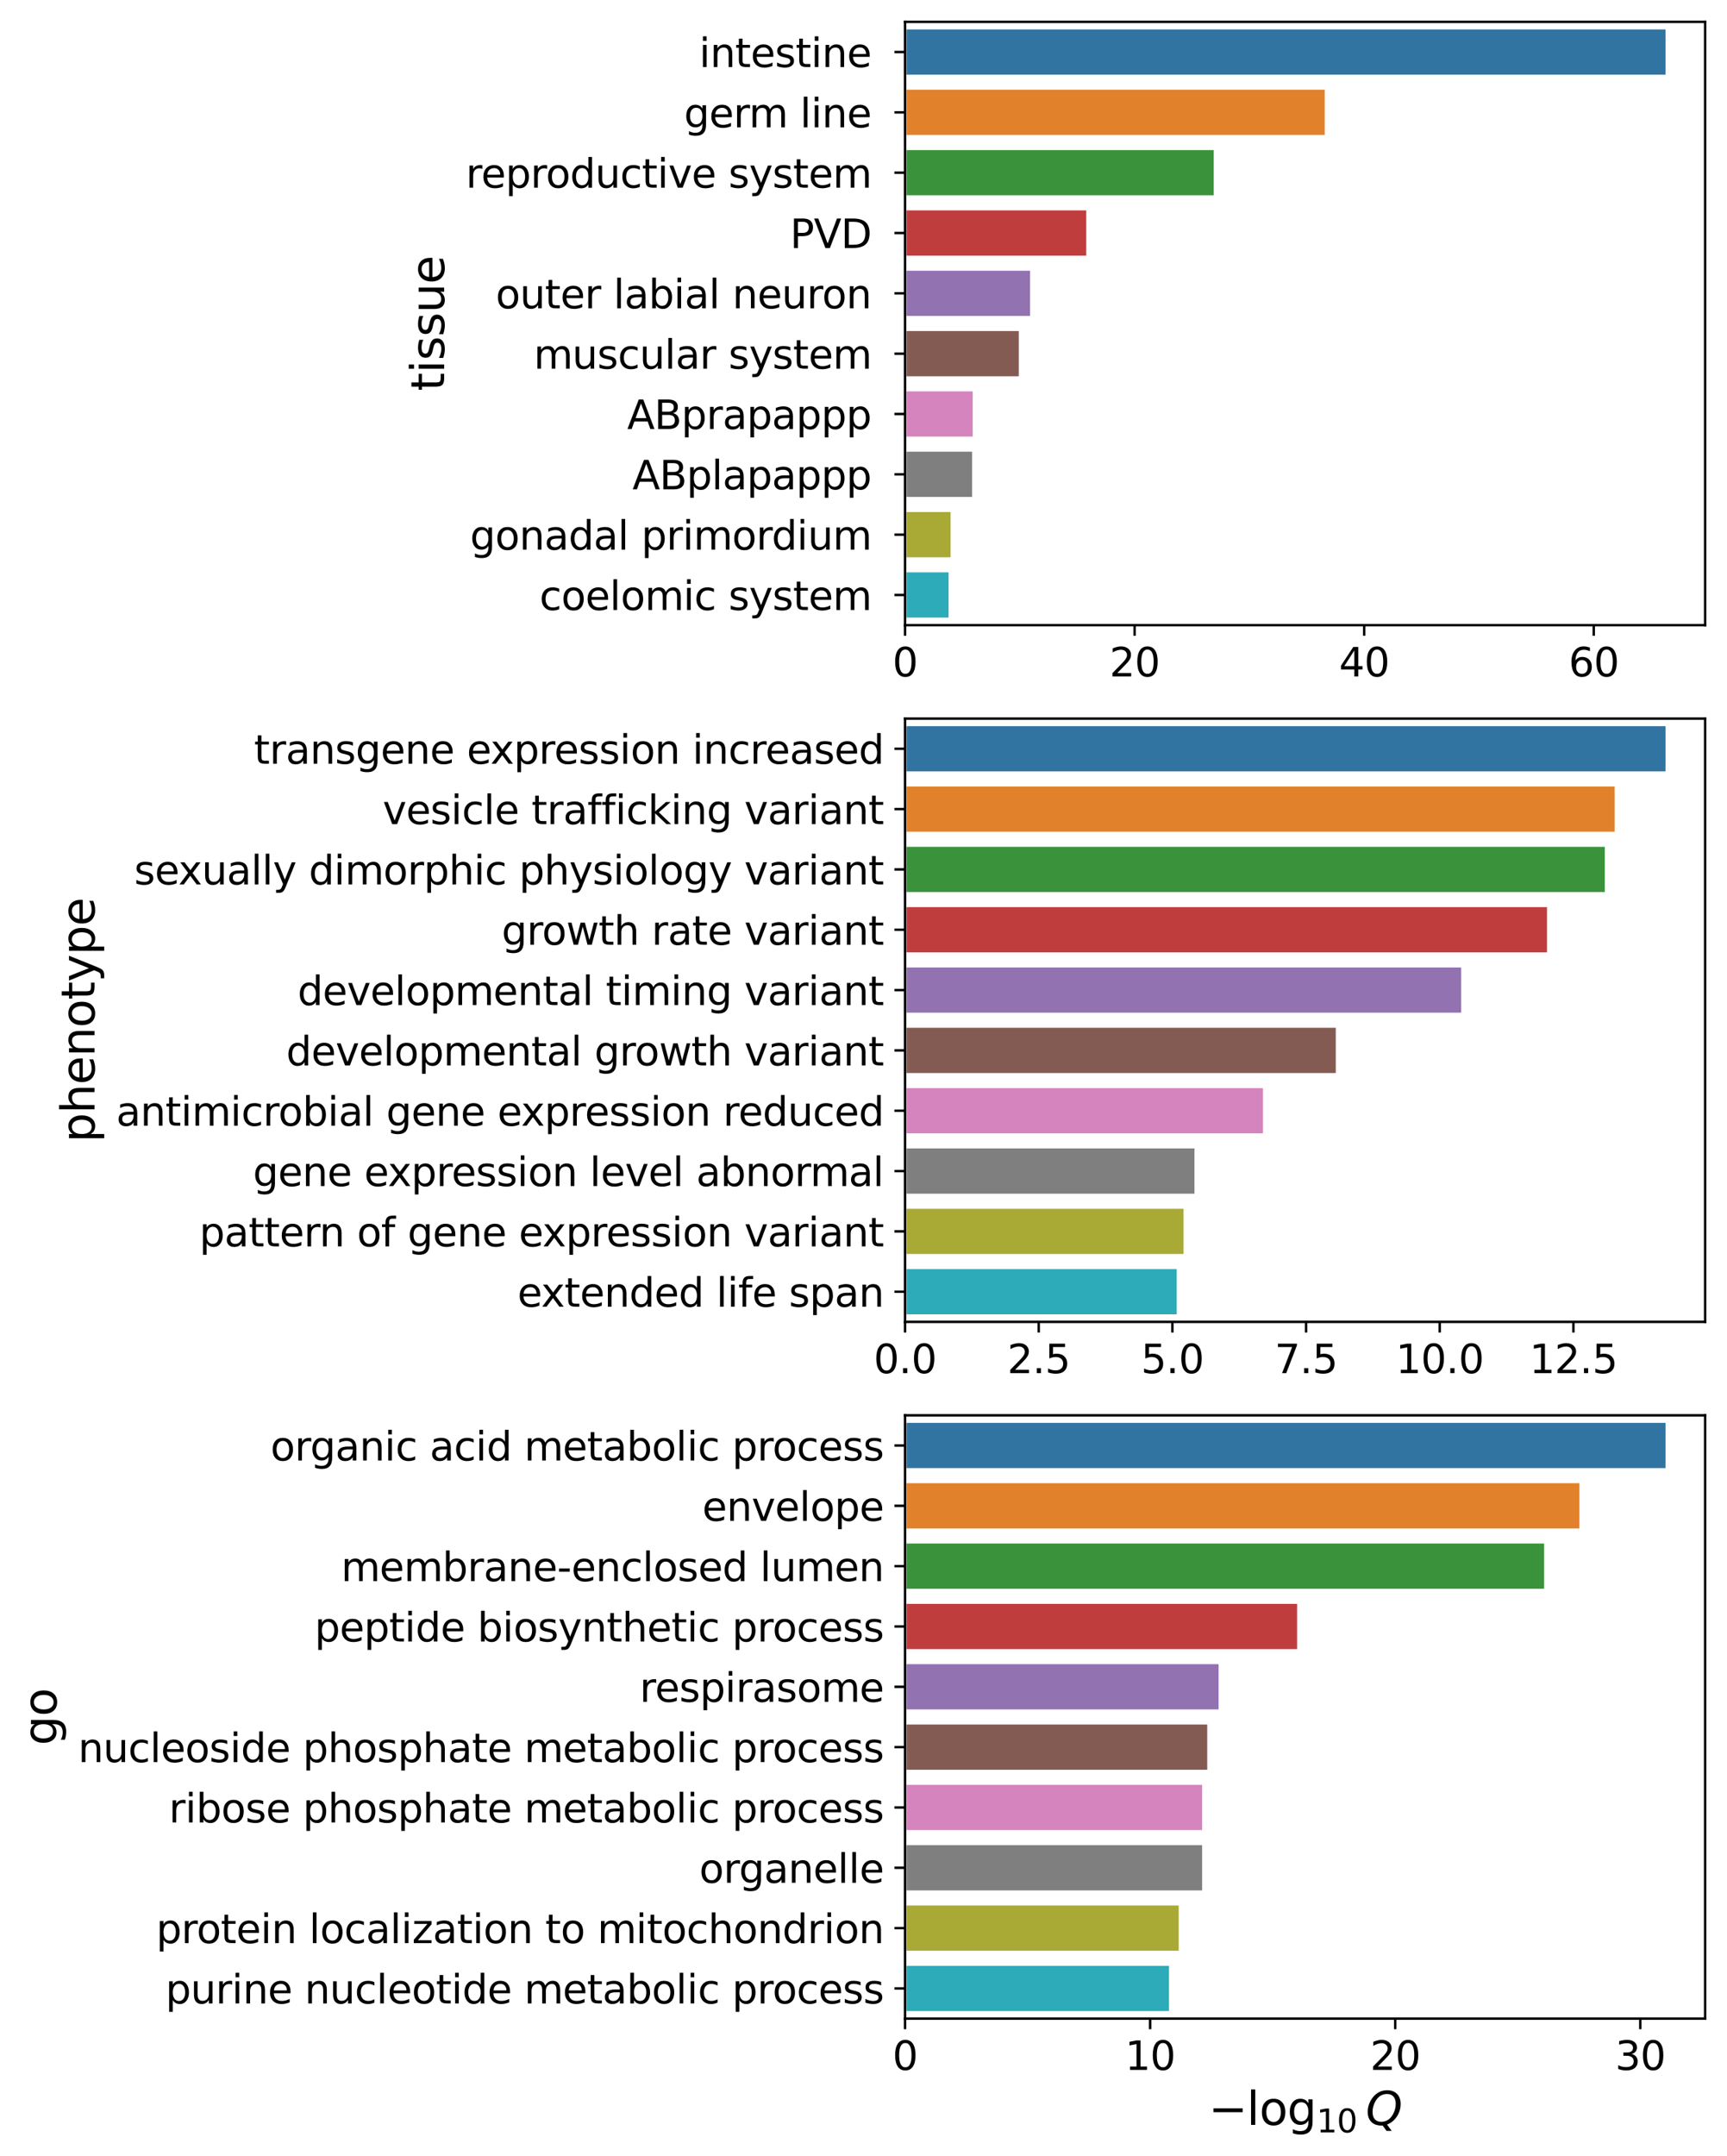 <?xml version="1.0" encoding="utf-8" standalone="no"?>
<!DOCTYPE svg PUBLIC "-//W3C//DTD SVG 1.1//EN"
  "http://www.w3.org/Graphics/SVG/1.1/DTD/svg11.dtd">
<svg xmlns:xlink="http://www.w3.org/1999/xlink" width="568.574pt" height="709.692pt" viewBox="0 0 568.574 709.692" xmlns="http://www.w3.org/2000/svg" version="1.1">
 <defs>
  <style type="text/css">*{stroke-linejoin: round; stroke-linecap: butt}</style>
 </defs>
 <g id="figure_1">
  <g id="patch_1">
   <path d="M 0 709.692 
L 568.574 709.692 
L 568.574 0 
L 0 0 
z
" style="fill: #ffffff"/>
  </g>
  <g id="axes_1">
   <g id="patch_2">
    <path d="M 297.964 205.747 
L 561.374 205.747 
L 561.374 7.2 
L 297.964 7.2 
z
" style="fill: #ffffff"/>
   </g>
   <g id="patch_3">
    <path d="M 297.964 9.185 
L 548.831 9.185 
L 548.831 25.069 
L 297.964 25.069 
z
" clip-path="url(#pf20aa1386a)" style="fill: #3274a1; stroke: #ffffff; stroke-linejoin: miter"/>
   </g>
   <g id="patch_4">
    <path d="M 297.964 29.04 
L 436.632 29.04 
L 436.632 44.924 
L 297.964 44.924 
z
" clip-path="url(#pf20aa1386a)" style="fill: #e1812c; stroke: #ffffff; stroke-linejoin: miter"/>
   </g>
   <g id="patch_5">
    <path d="M 297.964 48.895 
L 400.068 48.895 
L 400.068 64.779 
L 297.964 64.779 
z
" clip-path="url(#pf20aa1386a)" style="fill: #3a923a; stroke: #ffffff; stroke-linejoin: miter"/>
   </g>
   <g id="patch_6">
    <path d="M 297.964 68.749 
L 358.119 68.749 
L 358.119 84.633 
L 297.964 84.633 
z
" clip-path="url(#pf20aa1386a)" style="fill: #c03d3e; stroke: #ffffff; stroke-linejoin: miter"/>
   </g>
   <g id="patch_7">
    <path d="M 297.964 88.604 
L 339.613 88.604 
L 339.613 104.488 
L 297.964 104.488 
z
" clip-path="url(#pf20aa1386a)" style="fill: #9372b2; stroke: #ffffff; stroke-linejoin: miter"/>
   </g>
   <g id="patch_8">
    <path d="M 297.964 108.459 
L 335.906 108.459 
L 335.906 124.343 
L 297.964 124.343 
z
" clip-path="url(#pf20aa1386a)" style="fill: #845b53; stroke: #ffffff; stroke-linejoin: miter"/>
   </g>
   <g id="patch_9">
    <path d="M 297.964 128.313 
L 320.742 128.313 
L 320.742 144.197 
L 297.964 144.197 
z
" clip-path="url(#pf20aa1386a)" style="fill: #d684bd; stroke: #ffffff; stroke-linejoin: miter"/>
   </g>
   <g id="patch_10">
    <path d="M 297.964 148.168 
L 320.546 148.168 
L 320.546 164.052 
L 297.964 164.052 
z
" clip-path="url(#pf20aa1386a)" style="fill: #7f7f7f; stroke: #ffffff; stroke-linejoin: miter"/>
   </g>
   <g id="patch_11">
    <path d="M 297.964 168.023 
L 313.451 168.023 
L 313.451 183.907 
L 297.964 183.907 
z
" clip-path="url(#pf20aa1386a)" style="fill: #a9aa35; stroke: #ffffff; stroke-linejoin: miter"/>
   </g>
   <g id="patch_12">
    <path d="M 297.964 187.877 
L 312.791 187.877 
L 312.791 203.761 
L 297.964 203.761 
z
" clip-path="url(#pf20aa1386a)" style="fill: #2eabb8; stroke: #ffffff; stroke-linejoin: miter"/>
   </g>
   <g id="matplotlib.axis_1">
    <g id="xtick_1">
     <g id="line2d_1">
      <defs>
       <path id="m6dca3eff40" d="M 0 0 
L 0 3.5 
" style="stroke: #000000; stroke-width: 0.8"/>
      </defs>
      <g>
       <use xlink:href="#m6dca3eff40" x="297.964" y="205.747" style="stroke: #000000; stroke-width: 0.8"/>
      </g>
     </g>
     <g id="text_1">
      <!-- 0 -->
      <g transform="translate(293.828 222.625) scale(0.13 -0.13)">
       <defs>
        <path id="DejaVuSans-30" d="M 2034 4250 
Q 1547 4250 1301 3770 
Q 1056 3291 1056 2328 
Q 1056 1369 1301 889 
Q 1547 409 2034 409 
Q 2525 409 2770 889 
Q 3016 1369 3016 2328 
Q 3016 3291 2770 3770 
Q 2525 4250 2034 4250 
z
M 2034 4750 
Q 2819 4750 3233 4129 
Q 3647 3509 3647 2328 
Q 3647 1150 3233 529 
Q 2819 -91 2034 -91 
Q 1250 -91 836 529 
Q 422 1150 422 2328 
Q 422 3509 836 4129 
Q 1250 4750 2034 4750 
z
" transform="scale(0.016)"/>
       </defs>
       <use xlink:href="#DejaVuSans-30"/>
      </g>
     </g>
    </g>
    <g id="xtick_2">
     <g id="line2d_2">
      <g>
       <use xlink:href="#m6dca3eff40" x="373.544" y="205.747" style="stroke: #000000; stroke-width: 0.8"/>
      </g>
     </g>
     <g id="text_2">
      <!-- 20 -->
      <g transform="translate(365.273 222.625) scale(0.13 -0.13)">
       <defs>
        <path id="DejaVuSans-32" d="M 1228 531 
L 3431 531 
L 3431 0 
L 469 0 
L 469 531 
Q 828 903 1448 1529 
Q 2069 2156 2228 2338 
Q 2531 2678 2651 2914 
Q 2772 3150 2772 3378 
Q 2772 3750 2511 3984 
Q 2250 4219 1831 4219 
Q 1534 4219 1204 4116 
Q 875 4013 500 3803 
L 500 4441 
Q 881 4594 1212 4672 
Q 1544 4750 1819 4750 
Q 2544 4750 2975 4387 
Q 3406 4025 3406 3419 
Q 3406 3131 3298 2873 
Q 3191 2616 2906 2266 
Q 2828 2175 2409 1742 
Q 1991 1309 1228 531 
z
" transform="scale(0.016)"/>
       </defs>
       <use xlink:href="#DejaVuSans-32"/>
       <use xlink:href="#DejaVuSans-30" x="63.623"/>
      </g>
     </g>
    </g>
    <g id="xtick_3">
     <g id="line2d_3">
      <g>
       <use xlink:href="#m6dca3eff40" x="449.124" y="205.747" style="stroke: #000000; stroke-width: 0.8"/>
      </g>
     </g>
     <g id="text_3">
      <!-- 40 -->
      <g transform="translate(440.852 222.625) scale(0.13 -0.13)">
       <defs>
        <path id="DejaVuSans-34" d="M 2419 4116 
L 825 1625 
L 2419 1625 
L 2419 4116 
z
M 2253 4666 
L 3047 4666 
L 3047 1625 
L 3713 1625 
L 3713 1100 
L 3047 1100 
L 3047 0 
L 2419 0 
L 2419 1100 
L 313 1100 
L 313 1709 
L 2253 4666 
z
" transform="scale(0.016)"/>
       </defs>
       <use xlink:href="#DejaVuSans-34"/>
       <use xlink:href="#DejaVuSans-30" x="63.623"/>
      </g>
     </g>
    </g>
    <g id="xtick_4">
     <g id="line2d_4">
      <g>
       <use xlink:href="#m6dca3eff40" x="524.704" y="205.747" style="stroke: #000000; stroke-width: 0.8"/>
      </g>
     </g>
     <g id="text_4">
      <!-- 60 -->
      <g transform="translate(516.432 222.625) scale(0.13 -0.13)">
       <defs>
        <path id="DejaVuSans-36" d="M 2113 2584 
Q 1688 2584 1439 2293 
Q 1191 2003 1191 1497 
Q 1191 994 1439 701 
Q 1688 409 2113 409 
Q 2538 409 2786 701 
Q 3034 994 3034 1497 
Q 3034 2003 2786 2293 
Q 2538 2584 2113 2584 
z
M 3366 4563 
L 3366 3988 
Q 3128 4100 2886 4159 
Q 2644 4219 2406 4219 
Q 1781 4219 1451 3797 
Q 1122 3375 1075 2522 
Q 1259 2794 1537 2939 
Q 1816 3084 2150 3084 
Q 2853 3084 3261 2657 
Q 3669 2231 3669 1497 
Q 3669 778 3244 343 
Q 2819 -91 2113 -91 
Q 1303 -91 875 529 
Q 447 1150 447 2328 
Q 447 3434 972 4092 
Q 1497 4750 2381 4750 
Q 2619 4750 2861 4703 
Q 3103 4656 3366 4563 
z
" transform="scale(0.016)"/>
       </defs>
       <use xlink:href="#DejaVuSans-36"/>
       <use xlink:href="#DejaVuSans-30" x="63.623"/>
      </g>
     </g>
    </g>
   </g>
   <g id="matplotlib.axis_2">
    <g id="ytick_1">
     <g id="line2d_5">
      <defs>
       <path id="m411b339e5c" d="M 0 0 
L -3.5 0 
" style="stroke: #000000; stroke-width: 0.8"/>
      </defs>
      <g>
       <use xlink:href="#m411b339e5c" x="297.964" y="17.127" style="stroke: #000000; stroke-width: 0.8"/>
      </g>
     </g>
     <g id="text_5">
      <!-- intestine  -->
      <g transform="translate(230.169 22.066) scale(0.13 -0.13)">
       <defs>
        <path id="DejaVuSans-69" d="M 603 3500 
L 1178 3500 
L 1178 0 
L 603 0 
L 603 3500 
z
M 603 4863 
L 1178 4863 
L 1178 4134 
L 603 4134 
L 603 4863 
z
" transform="scale(0.016)"/>
        <path id="DejaVuSans-6e" d="M 3513 2113 
L 3513 0 
L 2938 0 
L 2938 2094 
Q 2938 2591 2744 2837 
Q 2550 3084 2163 3084 
Q 1697 3084 1428 2787 
Q 1159 2491 1159 1978 
L 1159 0 
L 581 0 
L 581 3500 
L 1159 3500 
L 1159 2956 
Q 1366 3272 1645 3428 
Q 1925 3584 2291 3584 
Q 2894 3584 3203 3211 
Q 3513 2838 3513 2113 
z
" transform="scale(0.016)"/>
        <path id="DejaVuSans-74" d="M 1172 4494 
L 1172 3500 
L 2356 3500 
L 2356 3053 
L 1172 3053 
L 1172 1153 
Q 1172 725 1289 603 
Q 1406 481 1766 481 
L 2356 481 
L 2356 0 
L 1766 0 
Q 1100 0 847 248 
Q 594 497 594 1153 
L 594 3053 
L 172 3053 
L 172 3500 
L 594 3500 
L 594 4494 
L 1172 4494 
z
" transform="scale(0.016)"/>
        <path id="DejaVuSans-65" d="M 3597 1894 
L 3597 1613 
L 953 1613 
Q 991 1019 1311 708 
Q 1631 397 2203 397 
Q 2534 397 2845 478 
Q 3156 559 3463 722 
L 3463 178 
Q 3153 47 2828 -22 
Q 2503 -91 2169 -91 
Q 1331 -91 842 396 
Q 353 884 353 1716 
Q 353 2575 817 3079 
Q 1281 3584 2069 3584 
Q 2775 3584 3186 3129 
Q 3597 2675 3597 1894 
z
M 3022 2063 
Q 3016 2534 2758 2815 
Q 2500 3097 2075 3097 
Q 1594 3097 1305 2825 
Q 1016 2553 972 2059 
L 3022 2063 
z
" transform="scale(0.016)"/>
        <path id="DejaVuSans-73" d="M 2834 3397 
L 2834 2853 
Q 2591 2978 2328 3040 
Q 2066 3103 1784 3103 
Q 1356 3103 1142 2972 
Q 928 2841 928 2578 
Q 928 2378 1081 2264 
Q 1234 2150 1697 2047 
L 1894 2003 
Q 2506 1872 2764 1633 
Q 3022 1394 3022 966 
Q 3022 478 2636 193 
Q 2250 -91 1575 -91 
Q 1294 -91 989 -36 
Q 684 19 347 128 
L 347 722 
Q 666 556 975 473 
Q 1284 391 1588 391 
Q 1994 391 2212 530 
Q 2431 669 2431 922 
Q 2431 1156 2273 1281 
Q 2116 1406 1581 1522 
L 1381 1569 
Q 847 1681 609 1914 
Q 372 2147 372 2553 
Q 372 3047 722 3315 
Q 1072 3584 1716 3584 
Q 2034 3584 2315 3537 
Q 2597 3491 2834 3397 
z
" transform="scale(0.016)"/>
        <path id="DejaVuSans-20" transform="scale(0.016)"/>
       </defs>
       <use xlink:href="#DejaVuSans-69"/>
       <use xlink:href="#DejaVuSans-6e" x="27.783"/>
       <use xlink:href="#DejaVuSans-74" x="91.162"/>
       <use xlink:href="#DejaVuSans-65" x="130.371"/>
       <use xlink:href="#DejaVuSans-73" x="191.895"/>
       <use xlink:href="#DejaVuSans-74" x="243.994"/>
       <use xlink:href="#DejaVuSans-69" x="283.203"/>
       <use xlink:href="#DejaVuSans-6e" x="310.986"/>
       <use xlink:href="#DejaVuSans-65" x="374.365"/>
       <use xlink:href="#DejaVuSans-20" x="435.889"/>
      </g>
     </g>
    </g>
    <g id="ytick_2">
     <g id="line2d_6">
      <g>
       <use xlink:href="#m411b339e5c" x="297.964" y="36.982" style="stroke: #000000; stroke-width: 0.8"/>
      </g>
     </g>
     <g id="text_6">
      <!-- germ line  -->
      <g transform="translate(225.208 41.921) scale(0.13 -0.13)">
       <defs>
        <path id="DejaVuSans-67" d="M 2906 1791 
Q 2906 2416 2648 2759 
Q 2391 3103 1925 3103 
Q 1463 3103 1205 2759 
Q 947 2416 947 1791 
Q 947 1169 1205 825 
Q 1463 481 1925 481 
Q 2391 481 2648 825 
Q 2906 1169 2906 1791 
z
M 3481 434 
Q 3481 -459 3084 -895 
Q 2688 -1331 1869 -1331 
Q 1566 -1331 1297 -1286 
Q 1028 -1241 775 -1147 
L 775 -588 
Q 1028 -725 1275 -790 
Q 1522 -856 1778 -856 
Q 2344 -856 2625 -561 
Q 2906 -266 2906 331 
L 2906 616 
Q 2728 306 2450 153 
Q 2172 0 1784 0 
Q 1141 0 747 490 
Q 353 981 353 1791 
Q 353 2603 747 3093 
Q 1141 3584 1784 3584 
Q 2172 3584 2450 3431 
Q 2728 3278 2906 2969 
L 2906 3500 
L 3481 3500 
L 3481 434 
z
" transform="scale(0.016)"/>
        <path id="DejaVuSans-72" d="M 2631 2963 
Q 2534 3019 2420 3045 
Q 2306 3072 2169 3072 
Q 1681 3072 1420 2755 
Q 1159 2438 1159 1844 
L 1159 0 
L 581 0 
L 581 3500 
L 1159 3500 
L 1159 2956 
Q 1341 3275 1631 3429 
Q 1922 3584 2338 3584 
Q 2397 3584 2469 3576 
Q 2541 3569 2628 3553 
L 2631 2963 
z
" transform="scale(0.016)"/>
        <path id="DejaVuSans-6d" d="M 3328 2828 
Q 3544 3216 3844 3400 
Q 4144 3584 4550 3584 
Q 5097 3584 5394 3201 
Q 5691 2819 5691 2113 
L 5691 0 
L 5113 0 
L 5113 2094 
Q 5113 2597 4934 2840 
Q 4756 3084 4391 3084 
Q 3944 3084 3684 2787 
Q 3425 2491 3425 1978 
L 3425 0 
L 2847 0 
L 2847 2094 
Q 2847 2600 2669 2842 
Q 2491 3084 2119 3084 
Q 1678 3084 1418 2786 
Q 1159 2488 1159 1978 
L 1159 0 
L 581 0 
L 581 3500 
L 1159 3500 
L 1159 2956 
Q 1356 3278 1631 3431 
Q 1906 3584 2284 3584 
Q 2666 3584 2933 3390 
Q 3200 3197 3328 2828 
z
" transform="scale(0.016)"/>
        <path id="DejaVuSans-6c" d="M 603 4863 
L 1178 4863 
L 1178 0 
L 603 0 
L 603 4863 
z
" transform="scale(0.016)"/>
       </defs>
       <use xlink:href="#DejaVuSans-67"/>
       <use xlink:href="#DejaVuSans-65" x="63.477"/>
       <use xlink:href="#DejaVuSans-72" x="125"/>
       <use xlink:href="#DejaVuSans-6d" x="164.363"/>
       <use xlink:href="#DejaVuSans-20" x="261.775"/>
       <use xlink:href="#DejaVuSans-6c" x="293.562"/>
       <use xlink:href="#DejaVuSans-69" x="321.346"/>
       <use xlink:href="#DejaVuSans-6e" x="349.129"/>
       <use xlink:href="#DejaVuSans-65" x="412.508"/>
       <use xlink:href="#DejaVuSans-20" x="474.031"/>
      </g>
     </g>
    </g>
    <g id="ytick_3">
     <g id="line2d_7">
      <g>
       <use xlink:href="#m411b339e5c" x="297.964" y="56.837" style="stroke: #000000; stroke-width: 0.8"/>
      </g>
     </g>
     <g id="text_7">
      <!-- reproductive system  -->
      <g transform="translate(153.353 61.776) scale(0.13 -0.13)">
       <defs>
        <path id="DejaVuSans-70" d="M 1159 525 
L 1159 -1331 
L 581 -1331 
L 581 3500 
L 1159 3500 
L 1159 2969 
Q 1341 3281 1617 3432 
Q 1894 3584 2278 3584 
Q 2916 3584 3314 3078 
Q 3713 2572 3713 1747 
Q 3713 922 3314 415 
Q 2916 -91 2278 -91 
Q 1894 -91 1617 61 
Q 1341 213 1159 525 
z
M 3116 1747 
Q 3116 2381 2855 2742 
Q 2594 3103 2138 3103 
Q 1681 3103 1420 2742 
Q 1159 2381 1159 1747 
Q 1159 1113 1420 752 
Q 1681 391 2138 391 
Q 2594 391 2855 752 
Q 3116 1113 3116 1747 
z
" transform="scale(0.016)"/>
        <path id="DejaVuSans-6f" d="M 1959 3097 
Q 1497 3097 1228 2736 
Q 959 2375 959 1747 
Q 959 1119 1226 758 
Q 1494 397 1959 397 
Q 2419 397 2687 759 
Q 2956 1122 2956 1747 
Q 2956 2369 2687 2733 
Q 2419 3097 1959 3097 
z
M 1959 3584 
Q 2709 3584 3137 3096 
Q 3566 2609 3566 1747 
Q 3566 888 3137 398 
Q 2709 -91 1959 -91 
Q 1206 -91 779 398 
Q 353 888 353 1747 
Q 353 2609 779 3096 
Q 1206 3584 1959 3584 
z
" transform="scale(0.016)"/>
        <path id="DejaVuSans-64" d="M 2906 2969 
L 2906 4863 
L 3481 4863 
L 3481 0 
L 2906 0 
L 2906 525 
Q 2725 213 2448 61 
Q 2172 -91 1784 -91 
Q 1150 -91 751 415 
Q 353 922 353 1747 
Q 353 2572 751 3078 
Q 1150 3584 1784 3584 
Q 2172 3584 2448 3432 
Q 2725 3281 2906 2969 
z
M 947 1747 
Q 947 1113 1208 752 
Q 1469 391 1925 391 
Q 2381 391 2643 752 
Q 2906 1113 2906 1747 
Q 2906 2381 2643 2742 
Q 2381 3103 1925 3103 
Q 1469 3103 1208 2742 
Q 947 2381 947 1747 
z
" transform="scale(0.016)"/>
        <path id="DejaVuSans-75" d="M 544 1381 
L 544 3500 
L 1119 3500 
L 1119 1403 
Q 1119 906 1312 657 
Q 1506 409 1894 409 
Q 2359 409 2629 706 
Q 2900 1003 2900 1516 
L 2900 3500 
L 3475 3500 
L 3475 0 
L 2900 0 
L 2900 538 
Q 2691 219 2414 64 
Q 2138 -91 1772 -91 
Q 1169 -91 856 284 
Q 544 659 544 1381 
z
M 1991 3584 
L 1991 3584 
z
" transform="scale(0.016)"/>
        <path id="DejaVuSans-63" d="M 3122 3366 
L 3122 2828 
Q 2878 2963 2633 3030 
Q 2388 3097 2138 3097 
Q 1578 3097 1268 2742 
Q 959 2388 959 1747 
Q 959 1106 1268 751 
Q 1578 397 2138 397 
Q 2388 397 2633 464 
Q 2878 531 3122 666 
L 3122 134 
Q 2881 22 2623 -34 
Q 2366 -91 2075 -91 
Q 1284 -91 818 406 
Q 353 903 353 1747 
Q 353 2603 823 3093 
Q 1294 3584 2113 3584 
Q 2378 3584 2631 3529 
Q 2884 3475 3122 3366 
z
" transform="scale(0.016)"/>
        <path id="DejaVuSans-76" d="M 191 3500 
L 800 3500 
L 1894 563 
L 2988 3500 
L 3597 3500 
L 2284 0 
L 1503 0 
L 191 3500 
z
" transform="scale(0.016)"/>
        <path id="DejaVuSans-79" d="M 2059 -325 
Q 1816 -950 1584 -1140 
Q 1353 -1331 966 -1331 
L 506 -1331 
L 506 -850 
L 844 -850 
Q 1081 -850 1212 -737 
Q 1344 -625 1503 -206 
L 1606 56 
L 191 3500 
L 800 3500 
L 1894 763 
L 2988 3500 
L 3597 3500 
L 2059 -325 
z
" transform="scale(0.016)"/>
       </defs>
       <use xlink:href="#DejaVuSans-72"/>
       <use xlink:href="#DejaVuSans-65" x="38.863"/>
       <use xlink:href="#DejaVuSans-70" x="100.387"/>
       <use xlink:href="#DejaVuSans-72" x="163.863"/>
       <use xlink:href="#DejaVuSans-6f" x="202.727"/>
       <use xlink:href="#DejaVuSans-64" x="263.908"/>
       <use xlink:href="#DejaVuSans-75" x="327.385"/>
       <use xlink:href="#DejaVuSans-63" x="390.764"/>
       <use xlink:href="#DejaVuSans-74" x="445.744"/>
       <use xlink:href="#DejaVuSans-69" x="484.953"/>
       <use xlink:href="#DejaVuSans-76" x="512.736"/>
       <use xlink:href="#DejaVuSans-65" x="571.916"/>
       <use xlink:href="#DejaVuSans-20" x="633.439"/>
       <use xlink:href="#DejaVuSans-73" x="665.227"/>
       <use xlink:href="#DejaVuSans-79" x="717.326"/>
       <use xlink:href="#DejaVuSans-73" x="776.506"/>
       <use xlink:href="#DejaVuSans-74" x="828.605"/>
       <use xlink:href="#DejaVuSans-65" x="867.814"/>
       <use xlink:href="#DejaVuSans-6d" x="929.338"/>
       <use xlink:href="#DejaVuSans-20" x="1026.75"/>
      </g>
     </g>
    </g>
    <g id="ytick_4">
     <g id="line2d_8">
      <g>
       <use xlink:href="#m411b339e5c" x="297.964" y="76.691" style="stroke: #000000; stroke-width: 0.8"/>
      </g>
     </g>
     <g id="text_8">
      <!-- PVD  -->
      <g transform="translate(260.091 81.63) scale(0.13 -0.13)">
       <defs>
        <path id="DejaVuSans-50" d="M 1259 4147 
L 1259 2394 
L 2053 2394 
Q 2494 2394 2734 2622 
Q 2975 2850 2975 3272 
Q 2975 3691 2734 3919 
Q 2494 4147 2053 4147 
L 1259 4147 
z
M 628 4666 
L 2053 4666 
Q 2838 4666 3239 4311 
Q 3641 3956 3641 3272 
Q 3641 2581 3239 2228 
Q 2838 1875 2053 1875 
L 1259 1875 
L 1259 0 
L 628 0 
L 628 4666 
z
" transform="scale(0.016)"/>
        <path id="DejaVuSans-56" d="M 1831 0 
L 50 4666 
L 709 4666 
L 2188 738 
L 3669 4666 
L 4325 4666 
L 2547 0 
L 1831 0 
z
" transform="scale(0.016)"/>
        <path id="DejaVuSans-44" d="M 1259 4147 
L 1259 519 
L 2022 519 
Q 2988 519 3436 956 
Q 3884 1394 3884 2338 
Q 3884 3275 3436 3711 
Q 2988 4147 2022 4147 
L 1259 4147 
z
M 628 4666 
L 1925 4666 
Q 3281 4666 3915 4102 
Q 4550 3538 4550 2338 
Q 4550 1131 3912 565 
Q 3275 0 1925 0 
L 628 0 
L 628 4666 
z
" transform="scale(0.016)"/>
       </defs>
       <use xlink:href="#DejaVuSans-50"/>
       <use xlink:href="#DejaVuSans-56" x="60.303"/>
       <use xlink:href="#DejaVuSans-44" x="128.711"/>
       <use xlink:href="#DejaVuSans-20" x="205.713"/>
      </g>
     </g>
    </g>
    <g id="ytick_5">
     <g id="line2d_9">
      <g>
       <use xlink:href="#m411b339e5c" x="297.964" y="96.546" style="stroke: #000000; stroke-width: 0.8"/>
      </g>
     </g>
     <g id="text_9">
      <!-- outer labial neuron  -->
      <g transform="translate(163.194 101.485) scale(0.13 -0.13)">
       <defs>
        <path id="DejaVuSans-61" d="M 2194 1759 
Q 1497 1759 1228 1600 
Q 959 1441 959 1056 
Q 959 750 1161 570 
Q 1363 391 1709 391 
Q 2188 391 2477 730 
Q 2766 1069 2766 1631 
L 2766 1759 
L 2194 1759 
z
M 3341 1997 
L 3341 0 
L 2766 0 
L 2766 531 
Q 2569 213 2275 61 
Q 1981 -91 1556 -91 
Q 1019 -91 701 211 
Q 384 513 384 1019 
Q 384 1609 779 1909 
Q 1175 2209 1959 2209 
L 2766 2209 
L 2766 2266 
Q 2766 2663 2505 2880 
Q 2244 3097 1772 3097 
Q 1472 3097 1187 3025 
Q 903 2953 641 2809 
L 641 3341 
Q 956 3463 1253 3523 
Q 1550 3584 1831 3584 
Q 2591 3584 2966 3190 
Q 3341 2797 3341 1997 
z
" transform="scale(0.016)"/>
        <path id="DejaVuSans-62" d="M 3116 1747 
Q 3116 2381 2855 2742 
Q 2594 3103 2138 3103 
Q 1681 3103 1420 2742 
Q 1159 2381 1159 1747 
Q 1159 1113 1420 752 
Q 1681 391 2138 391 
Q 2594 391 2855 752 
Q 3116 1113 3116 1747 
z
M 1159 2969 
Q 1341 3281 1617 3432 
Q 1894 3584 2278 3584 
Q 2916 3584 3314 3078 
Q 3713 2572 3713 1747 
Q 3713 922 3314 415 
Q 2916 -91 2278 -91 
Q 1894 -91 1617 61 
Q 1341 213 1159 525 
L 1159 0 
L 581 0 
L 581 4863 
L 1159 4863 
L 1159 2969 
z
" transform="scale(0.016)"/>
       </defs>
       <use xlink:href="#DejaVuSans-6f"/>
       <use xlink:href="#DejaVuSans-75" x="61.182"/>
       <use xlink:href="#DejaVuSans-74" x="124.561"/>
       <use xlink:href="#DejaVuSans-65" x="163.77"/>
       <use xlink:href="#DejaVuSans-72" x="225.293"/>
       <use xlink:href="#DejaVuSans-20" x="266.406"/>
       <use xlink:href="#DejaVuSans-6c" x="298.193"/>
       <use xlink:href="#DejaVuSans-61" x="325.977"/>
       <use xlink:href="#DejaVuSans-62" x="387.256"/>
       <use xlink:href="#DejaVuSans-69" x="450.732"/>
       <use xlink:href="#DejaVuSans-61" x="478.516"/>
       <use xlink:href="#DejaVuSans-6c" x="539.795"/>
       <use xlink:href="#DejaVuSans-20" x="567.578"/>
       <use xlink:href="#DejaVuSans-6e" x="599.365"/>
       <use xlink:href="#DejaVuSans-65" x="662.744"/>
       <use xlink:href="#DejaVuSans-75" x="724.268"/>
       <use xlink:href="#DejaVuSans-72" x="787.646"/>
       <use xlink:href="#DejaVuSans-6f" x="826.51"/>
       <use xlink:href="#DejaVuSans-6e" x="887.691"/>
       <use xlink:href="#DejaVuSans-20" x="951.07"/>
      </g>
     </g>
    </g>
    <g id="ytick_6">
     <g id="line2d_10">
      <g>
       <use xlink:href="#m411b339e5c" x="297.964" y="116.401" style="stroke: #000000; stroke-width: 0.8"/>
      </g>
     </g>
     <g id="text_10">
      <!-- muscular system  -->
      <g transform="translate(175.721 121.34) scale(0.13 -0.13)">
       <use xlink:href="#DejaVuSans-6d"/>
       <use xlink:href="#DejaVuSans-75" x="97.412"/>
       <use xlink:href="#DejaVuSans-73" x="160.791"/>
       <use xlink:href="#DejaVuSans-63" x="212.891"/>
       <use xlink:href="#DejaVuSans-75" x="267.871"/>
       <use xlink:href="#DejaVuSans-6c" x="331.25"/>
       <use xlink:href="#DejaVuSans-61" x="359.033"/>
       <use xlink:href="#DejaVuSans-72" x="420.312"/>
       <use xlink:href="#DejaVuSans-20" x="461.426"/>
       <use xlink:href="#DejaVuSans-73" x="493.213"/>
       <use xlink:href="#DejaVuSans-79" x="545.312"/>
       <use xlink:href="#DejaVuSans-73" x="604.492"/>
       <use xlink:href="#DejaVuSans-74" x="656.592"/>
       <use xlink:href="#DejaVuSans-65" x="695.801"/>
       <use xlink:href="#DejaVuSans-6d" x="757.324"/>
       <use xlink:href="#DejaVuSans-20" x="854.736"/>
      </g>
     </g>
    </g>
    <g id="ytick_7">
     <g id="line2d_11">
      <g>
       <use xlink:href="#m411b339e5c" x="297.964" y="136.255" style="stroke: #000000; stroke-width: 0.8"/>
      </g>
     </g>
     <g id="text_11">
      <!-- ABprapappp  -->
      <g transform="translate(206.478 141.194) scale(0.13 -0.13)">
       <defs>
        <path id="DejaVuSans-41" d="M 2188 4044 
L 1331 1722 
L 3047 1722 
L 2188 4044 
z
M 1831 4666 
L 2547 4666 
L 4325 0 
L 3669 0 
L 3244 1197 
L 1141 1197 
L 716 0 
L 50 0 
L 1831 4666 
z
" transform="scale(0.016)"/>
        <path id="DejaVuSans-42" d="M 1259 2228 
L 1259 519 
L 2272 519 
Q 2781 519 3026 730 
Q 3272 941 3272 1375 
Q 3272 1813 3026 2020 
Q 2781 2228 2272 2228 
L 1259 2228 
z
M 1259 4147 
L 1259 2741 
L 2194 2741 
Q 2656 2741 2882 2914 
Q 3109 3088 3109 3444 
Q 3109 3797 2882 3972 
Q 2656 4147 2194 4147 
L 1259 4147 
z
M 628 4666 
L 2241 4666 
Q 2963 4666 3353 4366 
Q 3744 4066 3744 3513 
Q 3744 3084 3544 2831 
Q 3344 2578 2956 2516 
Q 3422 2416 3680 2098 
Q 3938 1781 3938 1306 
Q 3938 681 3513 340 
Q 3088 0 2303 0 
L 628 0 
L 628 4666 
z
" transform="scale(0.016)"/>
       </defs>
       <use xlink:href="#DejaVuSans-41"/>
       <use xlink:href="#DejaVuSans-42" x="68.408"/>
       <use xlink:href="#DejaVuSans-70" x="137.012"/>
       <use xlink:href="#DejaVuSans-72" x="200.488"/>
       <use xlink:href="#DejaVuSans-61" x="241.602"/>
       <use xlink:href="#DejaVuSans-70" x="302.881"/>
       <use xlink:href="#DejaVuSans-61" x="366.357"/>
       <use xlink:href="#DejaVuSans-70" x="427.637"/>
       <use xlink:href="#DejaVuSans-70" x="491.113"/>
       <use xlink:href="#DejaVuSans-70" x="554.59"/>
       <use xlink:href="#DejaVuSans-20" x="618.066"/>
      </g>
     </g>
    </g>
    <g id="ytick_8">
     <g id="line2d_12">
      <g>
       <use xlink:href="#m411b339e5c" x="297.964" y="156.11" style="stroke: #000000; stroke-width: 0.8"/>
      </g>
     </g>
     <g id="text_12">
      <!-- ABplapappp  -->
      <g transform="translate(208.211 161.049) scale(0.13 -0.13)">
       <use xlink:href="#DejaVuSans-41"/>
       <use xlink:href="#DejaVuSans-42" x="68.408"/>
       <use xlink:href="#DejaVuSans-70" x="137.012"/>
       <use xlink:href="#DejaVuSans-6c" x="200.488"/>
       <use xlink:href="#DejaVuSans-61" x="228.271"/>
       <use xlink:href="#DejaVuSans-70" x="289.551"/>
       <use xlink:href="#DejaVuSans-61" x="353.027"/>
       <use xlink:href="#DejaVuSans-70" x="414.307"/>
       <use xlink:href="#DejaVuSans-70" x="477.783"/>
       <use xlink:href="#DejaVuSans-70" x="541.26"/>
       <use xlink:href="#DejaVuSans-20" x="604.736"/>
      </g>
     </g>
    </g>
    <g id="ytick_9">
     <g id="line2d_13">
      <g>
       <use xlink:href="#m411b339e5c" x="297.964" y="175.965" style="stroke: #000000; stroke-width: 0.8"/>
      </g>
     </g>
     <g id="text_13">
      <!-- gonadal primordium  -->
      <g transform="translate(154.748 180.904) scale(0.13 -0.13)">
       <use xlink:href="#DejaVuSans-67"/>
       <use xlink:href="#DejaVuSans-6f" x="63.477"/>
       <use xlink:href="#DejaVuSans-6e" x="124.658"/>
       <use xlink:href="#DejaVuSans-61" x="188.037"/>
       <use xlink:href="#DejaVuSans-64" x="249.316"/>
       <use xlink:href="#DejaVuSans-61" x="312.793"/>
       <use xlink:href="#DejaVuSans-6c" x="374.072"/>
       <use xlink:href="#DejaVuSans-20" x="401.855"/>
       <use xlink:href="#DejaVuSans-70" x="433.643"/>
       <use xlink:href="#DejaVuSans-72" x="497.119"/>
       <use xlink:href="#DejaVuSans-69" x="538.232"/>
       <use xlink:href="#DejaVuSans-6d" x="566.016"/>
       <use xlink:href="#DejaVuSans-6f" x="663.428"/>
       <use xlink:href="#DejaVuSans-72" x="724.609"/>
       <use xlink:href="#DejaVuSans-64" x="763.973"/>
       <use xlink:href="#DejaVuSans-69" x="827.449"/>
       <use xlink:href="#DejaVuSans-75" x="855.232"/>
       <use xlink:href="#DejaVuSans-6d" x="918.611"/>
       <use xlink:href="#DejaVuSans-20" x="1016.023"/>
      </g>
     </g>
    </g>
    <g id="ytick_10">
     <g id="line2d_14">
      <g>
       <use xlink:href="#m411b339e5c" x="297.964" y="195.819" style="stroke: #000000; stroke-width: 0.8"/>
      </g>
     </g>
     <g id="text_14">
      <!-- coelomic system  -->
      <g transform="translate(177.614 200.758) scale(0.13 -0.13)">
       <use xlink:href="#DejaVuSans-63"/>
       <use xlink:href="#DejaVuSans-6f" x="54.98"/>
       <use xlink:href="#DejaVuSans-65" x="116.162"/>
       <use xlink:href="#DejaVuSans-6c" x="177.686"/>
       <use xlink:href="#DejaVuSans-6f" x="205.469"/>
       <use xlink:href="#DejaVuSans-6d" x="266.65"/>
       <use xlink:href="#DejaVuSans-69" x="364.062"/>
       <use xlink:href="#DejaVuSans-63" x="391.846"/>
       <use xlink:href="#DejaVuSans-20" x="446.826"/>
       <use xlink:href="#DejaVuSans-73" x="478.613"/>
       <use xlink:href="#DejaVuSans-79" x="530.713"/>
       <use xlink:href="#DejaVuSans-73" x="589.893"/>
       <use xlink:href="#DejaVuSans-74" x="641.992"/>
       <use xlink:href="#DejaVuSans-65" x="681.201"/>
       <use xlink:href="#DejaVuSans-6d" x="742.725"/>
       <use xlink:href="#DejaVuSans-20" x="840.137"/>
      </g>
     </g>
    </g>
    <g id="text_15">
     <!-- tissue -->
     <g transform="translate(146.233 128.679) rotate(-90) scale(0.15 -0.15)">
      <use xlink:href="#DejaVuSans-74"/>
      <use xlink:href="#DejaVuSans-69" x="39.209"/>
      <use xlink:href="#DejaVuSans-73" x="66.992"/>
      <use xlink:href="#DejaVuSans-73" x="119.092"/>
      <use xlink:href="#DejaVuSans-75" x="171.191"/>
      <use xlink:href="#DejaVuSans-65" x="234.57"/>
     </g>
    </g>
   </g>
   <g id="line2d_15">
    <path clip-path="url(#pf20aa1386a)" style="fill: none; stroke: #424242; stroke-width: 2.7; stroke-linecap: round"/>
   </g>
   <g id="line2d_16">
    <path clip-path="url(#pf20aa1386a)" style="fill: none; stroke: #424242; stroke-width: 2.7; stroke-linecap: round"/>
   </g>
   <g id="line2d_17">
    <path clip-path="url(#pf20aa1386a)" style="fill: none; stroke: #424242; stroke-width: 2.7; stroke-linecap: round"/>
   </g>
   <g id="line2d_18">
    <path clip-path="url(#pf20aa1386a)" style="fill: none; stroke: #424242; stroke-width: 2.7; stroke-linecap: round"/>
   </g>
   <g id="line2d_19">
    <path clip-path="url(#pf20aa1386a)" style="fill: none; stroke: #424242; stroke-width: 2.7; stroke-linecap: round"/>
   </g>
   <g id="line2d_20">
    <path clip-path="url(#pf20aa1386a)" style="fill: none; stroke: #424242; stroke-width: 2.7; stroke-linecap: round"/>
   </g>
   <g id="line2d_21">
    <path clip-path="url(#pf20aa1386a)" style="fill: none; stroke: #424242; stroke-width: 2.7; stroke-linecap: round"/>
   </g>
   <g id="line2d_22">
    <path clip-path="url(#pf20aa1386a)" style="fill: none; stroke: #424242; stroke-width: 2.7; stroke-linecap: round"/>
   </g>
   <g id="line2d_23">
    <path clip-path="url(#pf20aa1386a)" style="fill: none; stroke: #424242; stroke-width: 2.7; stroke-linecap: round"/>
   </g>
   <g id="line2d_24">
    <path clip-path="url(#pf20aa1386a)" style="fill: none; stroke: #424242; stroke-width: 2.7; stroke-linecap: round"/>
   </g>
   <g id="patch_13">
    <path d="M 297.964 205.747 
L 297.964 7.2 
" style="fill: none; stroke: #000000; stroke-width: 0.8; stroke-linejoin: miter; stroke-linecap: square"/>
   </g>
   <g id="patch_14">
    <path d="M 561.374 205.747 
L 561.374 7.2 
" style="fill: none; stroke: #000000; stroke-width: 0.8; stroke-linejoin: miter; stroke-linecap: square"/>
   </g>
   <g id="patch_15">
    <path d="M 297.964 205.747 
L 561.374 205.747 
" style="fill: none; stroke: #000000; stroke-width: 0.8; stroke-linejoin: miter; stroke-linecap: square"/>
   </g>
   <g id="patch_16">
    <path d="M 297.964 7.2 
L 561.374 7.2 
" style="fill: none; stroke: #000000; stroke-width: 0.8; stroke-linejoin: miter; stroke-linecap: square"/>
   </g>
  </g>
  <g id="axes_2">
   <g id="patch_17">
    <path d="M 297.964 435.053 
L 561.374 435.053 
L 561.374 236.507 
L 297.964 236.507 
z
" style="fill: #ffffff"/>
   </g>
   <g id="patch_18">
    <path d="M 297.964 238.492 
L 548.831 238.492 
L 548.831 254.376 
L 297.964 254.376 
z
" clip-path="url(#pfcef3db9fb)" style="fill: #3274a1; stroke: #ffffff; stroke-linejoin: miter"/>
   </g>
   <g id="patch_19">
    <path d="M 297.964 258.347 
L 532.095 258.347 
L 532.095 274.231 
L 297.964 274.231 
z
" clip-path="url(#pfcef3db9fb)" style="fill: #e1812c; stroke: #ffffff; stroke-linejoin: miter"/>
   </g>
   <g id="patch_20">
    <path d="M 297.964 278.201 
L 528.843 278.201 
L 528.843 294.085 
L 297.964 294.085 
z
" clip-path="url(#pfcef3db9fb)" style="fill: #3a923a; stroke: #ffffff; stroke-linejoin: miter"/>
   </g>
   <g id="patch_21">
    <path d="M 297.964 298.056 
L 509.817 298.056 
L 509.817 313.94 
L 297.964 313.94 
z
" clip-path="url(#pfcef3db9fb)" style="fill: #c03d3e; stroke: #ffffff; stroke-linejoin: miter"/>
   </g>
   <g id="patch_22">
    <path d="M 297.964 317.911 
L 481.556 317.911 
L 481.556 333.795 
L 297.964 333.795 
z
" clip-path="url(#pfcef3db9fb)" style="fill: #9372b2; stroke: #ffffff; stroke-linejoin: miter"/>
   </g>
   <g id="patch_23">
    <path d="M 297.964 337.765 
L 440.274 337.765 
L 440.274 353.649 
L 297.964 353.649 
z
" clip-path="url(#pfcef3db9fb)" style="fill: #845b53; stroke: #ffffff; stroke-linejoin: miter"/>
   </g>
   <g id="patch_24">
    <path d="M 297.964 357.62 
L 416.304 357.62 
L 416.304 373.504 
L 297.964 373.504 
z
" clip-path="url(#pfcef3db9fb)" style="fill: #d684bd; stroke: #ffffff; stroke-linejoin: miter"/>
   </g>
   <g id="patch_25">
    <path d="M 297.964 377.475 
L 393.751 377.475 
L 393.751 393.359 
L 297.964 393.359 
z
" clip-path="url(#pfcef3db9fb)" style="fill: #7f7f7f; stroke: #ffffff; stroke-linejoin: miter"/>
   </g>
   <g id="patch_26">
    <path d="M 297.964 397.329 
L 390.154 397.329 
L 390.154 413.213 
L 297.964 413.213 
z
" clip-path="url(#pfcef3db9fb)" style="fill: #a9aa35; stroke: #ffffff; stroke-linejoin: miter"/>
   </g>
   <g id="patch_27">
    <path d="M 297.964 417.184 
L 387.901 417.184 
L 387.901 433.068 
L 297.964 433.068 
z
" clip-path="url(#pfcef3db9fb)" style="fill: #2eabb8; stroke: #ffffff; stroke-linejoin: miter"/>
   </g>
   <g id="matplotlib.axis_3">
    <g id="xtick_5">
     <g id="line2d_25">
      <g>
       <use xlink:href="#m6dca3eff40" x="297.964" y="435.053" style="stroke: #000000; stroke-width: 0.8"/>
      </g>
     </g>
     <g id="text_16">
      <!-- 0.0 -->
      <g transform="translate(287.627 451.931) scale(0.13 -0.13)">
       <defs>
        <path id="DejaVuSans-2e" d="M 684 794 
L 1344 794 
L 1344 0 
L 684 0 
L 684 794 
z
" transform="scale(0.016)"/>
       </defs>
       <use xlink:href="#DejaVuSans-30"/>
       <use xlink:href="#DejaVuSans-2e" x="63.623"/>
       <use xlink:href="#DejaVuSans-30" x="95.41"/>
      </g>
     </g>
    </g>
    <g id="xtick_6">
     <g id="line2d_26">
      <g>
       <use xlink:href="#m6dca3eff40" x="341.972" y="435.053" style="stroke: #000000; stroke-width: 0.8"/>
      </g>
     </g>
     <g id="text_17">
      <!-- 2.5 -->
      <g transform="translate(331.635 451.931) scale(0.13 -0.13)">
       <defs>
        <path id="DejaVuSans-35" d="M 691 4666 
L 3169 4666 
L 3169 4134 
L 1269 4134 
L 1269 2991 
Q 1406 3038 1543 3061 
Q 1681 3084 1819 3084 
Q 2600 3084 3056 2656 
Q 3513 2228 3513 1497 
Q 3513 744 3044 326 
Q 2575 -91 1722 -91 
Q 1428 -91 1123 -41 
Q 819 9 494 109 
L 494 744 
Q 775 591 1075 516 
Q 1375 441 1709 441 
Q 2250 441 2565 725 
Q 2881 1009 2881 1497 
Q 2881 1984 2565 2268 
Q 2250 2553 1709 2553 
Q 1456 2553 1204 2497 
Q 953 2441 691 2322 
L 691 4666 
z
" transform="scale(0.016)"/>
       </defs>
       <use xlink:href="#DejaVuSans-32"/>
       <use xlink:href="#DejaVuSans-2e" x="63.623"/>
       <use xlink:href="#DejaVuSans-35" x="95.41"/>
      </g>
     </g>
    </g>
    <g id="xtick_7">
     <g id="line2d_27">
      <g>
       <use xlink:href="#m6dca3eff40" x="385.98" y="435.053" style="stroke: #000000; stroke-width: 0.8"/>
      </g>
     </g>
     <g id="text_18">
      <!-- 5.0 -->
      <g transform="translate(375.643 451.931) scale(0.13 -0.13)">
       <use xlink:href="#DejaVuSans-35"/>
       <use xlink:href="#DejaVuSans-2e" x="63.623"/>
       <use xlink:href="#DejaVuSans-30" x="95.41"/>
      </g>
     </g>
    </g>
    <g id="xtick_8">
     <g id="line2d_28">
      <g>
       <use xlink:href="#m6dca3eff40" x="429.988" y="435.053" style="stroke: #000000; stroke-width: 0.8"/>
      </g>
     </g>
     <g id="text_19">
      <!-- 7.5 -->
      <g transform="translate(419.651 451.931) scale(0.13 -0.13)">
       <defs>
        <path id="DejaVuSans-37" d="M 525 4666 
L 3525 4666 
L 3525 4397 
L 1831 0 
L 1172 0 
L 2766 4134 
L 525 4134 
L 525 4666 
z
" transform="scale(0.016)"/>
       </defs>
       <use xlink:href="#DejaVuSans-37"/>
       <use xlink:href="#DejaVuSans-2e" x="63.623"/>
       <use xlink:href="#DejaVuSans-35" x="95.41"/>
      </g>
     </g>
    </g>
    <g id="xtick_9">
     <g id="line2d_29">
      <g>
       <use xlink:href="#m6dca3eff40" x="473.996" y="435.053" style="stroke: #000000; stroke-width: 0.8"/>
      </g>
     </g>
     <g id="text_20">
      <!-- 10.0 -->
      <g transform="translate(459.523 451.931) scale(0.13 -0.13)">
       <defs>
        <path id="DejaVuSans-31" d="M 794 531 
L 1825 531 
L 1825 4091 
L 703 3866 
L 703 4441 
L 1819 4666 
L 2450 4666 
L 2450 531 
L 3481 531 
L 3481 0 
L 794 0 
L 794 531 
z
" transform="scale(0.016)"/>
       </defs>
       <use xlink:href="#DejaVuSans-31"/>
       <use xlink:href="#DejaVuSans-30" x="63.623"/>
       <use xlink:href="#DejaVuSans-2e" x="127.246"/>
       <use xlink:href="#DejaVuSans-30" x="159.033"/>
      </g>
     </g>
    </g>
    <g id="xtick_10">
     <g id="line2d_30">
      <g>
       <use xlink:href="#m6dca3eff40" x="518.004" y="435.053" style="stroke: #000000; stroke-width: 0.8"/>
      </g>
     </g>
     <g id="text_21">
      <!-- 12.5 -->
      <g transform="translate(503.531 451.931) scale(0.13 -0.13)">
       <use xlink:href="#DejaVuSans-31"/>
       <use xlink:href="#DejaVuSans-32" x="63.623"/>
       <use xlink:href="#DejaVuSans-2e" x="127.246"/>
       <use xlink:href="#DejaVuSans-35" x="159.033"/>
      </g>
     </g>
    </g>
   </g>
   <g id="matplotlib.axis_4">
    <g id="ytick_11">
     <g id="line2d_31">
      <g>
       <use xlink:href="#m411b339e5c" x="297.964" y="246.434" style="stroke: #000000; stroke-width: 0.8"/>
      </g>
     </g>
     <g id="text_22">
      <!-- transgene expression increased -->
      <g transform="translate(83.634 251.373) scale(0.13 -0.13)">
       <defs>
        <path id="DejaVuSans-78" d="M 3513 3500 
L 2247 1797 
L 3578 0 
L 2900 0 
L 1881 1375 
L 863 0 
L 184 0 
L 1544 1831 
L 300 3500 
L 978 3500 
L 1906 2253 
L 2834 3500 
L 3513 3500 
z
" transform="scale(0.016)"/>
       </defs>
       <use xlink:href="#DejaVuSans-74"/>
       <use xlink:href="#DejaVuSans-72" x="39.209"/>
       <use xlink:href="#DejaVuSans-61" x="80.322"/>
       <use xlink:href="#DejaVuSans-6e" x="141.602"/>
       <use xlink:href="#DejaVuSans-73" x="204.98"/>
       <use xlink:href="#DejaVuSans-67" x="257.08"/>
       <use xlink:href="#DejaVuSans-65" x="320.557"/>
       <use xlink:href="#DejaVuSans-6e" x="382.08"/>
       <use xlink:href="#DejaVuSans-65" x="445.459"/>
       <use xlink:href="#DejaVuSans-20" x="506.982"/>
       <use xlink:href="#DejaVuSans-65" x="538.77"/>
       <use xlink:href="#DejaVuSans-78" x="598.543"/>
       <use xlink:href="#DejaVuSans-70" x="657.723"/>
       <use xlink:href="#DejaVuSans-72" x="721.199"/>
       <use xlink:href="#DejaVuSans-65" x="760.062"/>
       <use xlink:href="#DejaVuSans-73" x="821.586"/>
       <use xlink:href="#DejaVuSans-73" x="873.686"/>
       <use xlink:href="#DejaVuSans-69" x="925.785"/>
       <use xlink:href="#DejaVuSans-6f" x="953.568"/>
       <use xlink:href="#DejaVuSans-6e" x="1014.75"/>
       <use xlink:href="#DejaVuSans-20" x="1078.129"/>
       <use xlink:href="#DejaVuSans-69" x="1109.916"/>
       <use xlink:href="#DejaVuSans-6e" x="1137.699"/>
       <use xlink:href="#DejaVuSans-63" x="1201.078"/>
       <use xlink:href="#DejaVuSans-72" x="1256.059"/>
       <use xlink:href="#DejaVuSans-65" x="1294.922"/>
       <use xlink:href="#DejaVuSans-61" x="1356.445"/>
       <use xlink:href="#DejaVuSans-73" x="1417.725"/>
       <use xlink:href="#DejaVuSans-65" x="1469.824"/>
       <use xlink:href="#DejaVuSans-64" x="1531.348"/>
      </g>
     </g>
    </g>
    <g id="ytick_12">
     <g id="line2d_32">
      <g>
       <use xlink:href="#m411b339e5c" x="297.964" y="266.289" style="stroke: #000000; stroke-width: 0.8"/>
      </g>
     </g>
     <g id="text_23">
      <!-- vesicle trafficking variant -->
      <g transform="translate(125.996 271.228) scale(0.13 -0.13)">
       <defs>
        <path id="DejaVuSans-66" d="M 2375 4863 
L 2375 4384 
L 1825 4384 
Q 1516 4384 1395 4259 
Q 1275 4134 1275 3809 
L 1275 3500 
L 2222 3500 
L 2222 3053 
L 1275 3053 
L 1275 0 
L 697 0 
L 697 3053 
L 147 3053 
L 147 3500 
L 697 3500 
L 697 3744 
Q 697 4328 969 4595 
Q 1241 4863 1831 4863 
L 2375 4863 
z
" transform="scale(0.016)"/>
        <path id="DejaVuSans-6b" d="M 581 4863 
L 1159 4863 
L 1159 1991 
L 2875 3500 
L 3609 3500 
L 1753 1863 
L 3688 0 
L 2938 0 
L 1159 1709 
L 1159 0 
L 581 0 
L 581 4863 
z
" transform="scale(0.016)"/>
       </defs>
       <use xlink:href="#DejaVuSans-76"/>
       <use xlink:href="#DejaVuSans-65" x="59.18"/>
       <use xlink:href="#DejaVuSans-73" x="120.703"/>
       <use xlink:href="#DejaVuSans-69" x="172.803"/>
       <use xlink:href="#DejaVuSans-63" x="200.586"/>
       <use xlink:href="#DejaVuSans-6c" x="255.566"/>
       <use xlink:href="#DejaVuSans-65" x="283.35"/>
       <use xlink:href="#DejaVuSans-20" x="344.873"/>
       <use xlink:href="#DejaVuSans-74" x="376.66"/>
       <use xlink:href="#DejaVuSans-72" x="415.869"/>
       <use xlink:href="#DejaVuSans-61" x="456.982"/>
       <use xlink:href="#DejaVuSans-66" x="518.262"/>
       <use xlink:href="#DejaVuSans-66" x="553.467"/>
       <use xlink:href="#DejaVuSans-69" x="588.672"/>
       <use xlink:href="#DejaVuSans-63" x="616.455"/>
       <use xlink:href="#DejaVuSans-6b" x="671.436"/>
       <use xlink:href="#DejaVuSans-69" x="729.346"/>
       <use xlink:href="#DejaVuSans-6e" x="757.129"/>
       <use xlink:href="#DejaVuSans-67" x="820.508"/>
       <use xlink:href="#DejaVuSans-20" x="883.984"/>
       <use xlink:href="#DejaVuSans-76" x="915.771"/>
       <use xlink:href="#DejaVuSans-61" x="974.951"/>
       <use xlink:href="#DejaVuSans-72" x="1036.23"/>
       <use xlink:href="#DejaVuSans-69" x="1077.344"/>
       <use xlink:href="#DejaVuSans-61" x="1105.127"/>
       <use xlink:href="#DejaVuSans-6e" x="1166.406"/>
       <use xlink:href="#DejaVuSans-74" x="1229.785"/>
      </g>
     </g>
    </g>
    <g id="ytick_13">
     <g id="line2d_33">
      <g>
       <use xlink:href="#m411b339e5c" x="297.964" y="286.143" style="stroke: #000000; stroke-width: 0.8"/>
      </g>
     </g>
     <g id="text_24">
      <!-- sexually dimorphic physiology variant -->
      <g transform="translate(44.175 291.082) scale(0.13 -0.13)">
       <defs>
        <path id="DejaVuSans-68" d="M 3513 2113 
L 3513 0 
L 2938 0 
L 2938 2094 
Q 2938 2591 2744 2837 
Q 2550 3084 2163 3084 
Q 1697 3084 1428 2787 
Q 1159 2491 1159 1978 
L 1159 0 
L 581 0 
L 581 4863 
L 1159 4863 
L 1159 2956 
Q 1366 3272 1645 3428 
Q 1925 3584 2291 3584 
Q 2894 3584 3203 3211 
Q 3513 2838 3513 2113 
z
" transform="scale(0.016)"/>
       </defs>
       <use xlink:href="#DejaVuSans-73"/>
       <use xlink:href="#DejaVuSans-65" x="52.1"/>
       <use xlink:href="#DejaVuSans-78" x="111.873"/>
       <use xlink:href="#DejaVuSans-75" x="171.053"/>
       <use xlink:href="#DejaVuSans-61" x="234.432"/>
       <use xlink:href="#DejaVuSans-6c" x="295.711"/>
       <use xlink:href="#DejaVuSans-6c" x="323.494"/>
       <use xlink:href="#DejaVuSans-79" x="351.277"/>
       <use xlink:href="#DejaVuSans-20" x="410.457"/>
       <use xlink:href="#DejaVuSans-64" x="442.244"/>
       <use xlink:href="#DejaVuSans-69" x="505.721"/>
       <use xlink:href="#DejaVuSans-6d" x="533.504"/>
       <use xlink:href="#DejaVuSans-6f" x="630.916"/>
       <use xlink:href="#DejaVuSans-72" x="692.098"/>
       <use xlink:href="#DejaVuSans-70" x="733.211"/>
       <use xlink:href="#DejaVuSans-68" x="796.688"/>
       <use xlink:href="#DejaVuSans-69" x="860.066"/>
       <use xlink:href="#DejaVuSans-63" x="887.85"/>
       <use xlink:href="#DejaVuSans-20" x="942.83"/>
       <use xlink:href="#DejaVuSans-70" x="974.617"/>
       <use xlink:href="#DejaVuSans-68" x="1038.094"/>
       <use xlink:href="#DejaVuSans-79" x="1101.473"/>
       <use xlink:href="#DejaVuSans-73" x="1160.652"/>
       <use xlink:href="#DejaVuSans-69" x="1212.752"/>
       <use xlink:href="#DejaVuSans-6f" x="1240.535"/>
       <use xlink:href="#DejaVuSans-6c" x="1301.717"/>
       <use xlink:href="#DejaVuSans-6f" x="1329.5"/>
       <use xlink:href="#DejaVuSans-67" x="1390.682"/>
       <use xlink:href="#DejaVuSans-79" x="1454.158"/>
       <use xlink:href="#DejaVuSans-20" x="1513.338"/>
       <use xlink:href="#DejaVuSans-76" x="1545.125"/>
       <use xlink:href="#DejaVuSans-61" x="1604.305"/>
       <use xlink:href="#DejaVuSans-72" x="1665.584"/>
       <use xlink:href="#DejaVuSans-69" x="1706.697"/>
       <use xlink:href="#DejaVuSans-61" x="1734.48"/>
       <use xlink:href="#DejaVuSans-6e" x="1795.76"/>
       <use xlink:href="#DejaVuSans-74" x="1859.139"/>
      </g>
     </g>
    </g>
    <g id="ytick_14">
     <g id="line2d_34">
      <g>
       <use xlink:href="#m411b339e5c" x="297.964" y="305.998" style="stroke: #000000; stroke-width: 0.8"/>
      </g>
     </g>
     <g id="text_25">
      <!-- growth rate variant -->
      <g transform="translate(165.15 310.937) scale(0.13 -0.13)">
       <defs>
        <path id="DejaVuSans-77" d="M 269 3500 
L 844 3500 
L 1563 769 
L 2278 3500 
L 2956 3500 
L 3675 769 
L 4391 3500 
L 4966 3500 
L 4050 0 
L 3372 0 
L 2619 2869 
L 1863 0 
L 1184 0 
L 269 3500 
z
" transform="scale(0.016)"/>
       </defs>
       <use xlink:href="#DejaVuSans-67"/>
       <use xlink:href="#DejaVuSans-72" x="63.477"/>
       <use xlink:href="#DejaVuSans-6f" x="102.34"/>
       <use xlink:href="#DejaVuSans-77" x="163.521"/>
       <use xlink:href="#DejaVuSans-74" x="245.309"/>
       <use xlink:href="#DejaVuSans-68" x="284.518"/>
       <use xlink:href="#DejaVuSans-20" x="347.896"/>
       <use xlink:href="#DejaVuSans-72" x="379.684"/>
       <use xlink:href="#DejaVuSans-61" x="420.797"/>
       <use xlink:href="#DejaVuSans-74" x="482.076"/>
       <use xlink:href="#DejaVuSans-65" x="521.285"/>
       <use xlink:href="#DejaVuSans-20" x="582.809"/>
       <use xlink:href="#DejaVuSans-76" x="614.596"/>
       <use xlink:href="#DejaVuSans-61" x="673.775"/>
       <use xlink:href="#DejaVuSans-72" x="735.055"/>
       <use xlink:href="#DejaVuSans-69" x="776.168"/>
       <use xlink:href="#DejaVuSans-61" x="803.951"/>
       <use xlink:href="#DejaVuSans-6e" x="865.23"/>
       <use xlink:href="#DejaVuSans-74" x="928.609"/>
      </g>
     </g>
    </g>
    <g id="ytick_15">
     <g id="line2d_35">
      <g>
       <use xlink:href="#m411b339e5c" x="297.964" y="325.853" style="stroke: #000000; stroke-width: 0.8"/>
      </g>
     </g>
     <g id="text_26">
      <!-- developmental timing variant -->
      <g transform="translate(97.969 330.792) scale(0.13 -0.13)">
       <use xlink:href="#DejaVuSans-64"/>
       <use xlink:href="#DejaVuSans-65" x="63.477"/>
       <use xlink:href="#DejaVuSans-76" x="125"/>
       <use xlink:href="#DejaVuSans-65" x="184.18"/>
       <use xlink:href="#DejaVuSans-6c" x="245.703"/>
       <use xlink:href="#DejaVuSans-6f" x="273.486"/>
       <use xlink:href="#DejaVuSans-70" x="334.668"/>
       <use xlink:href="#DejaVuSans-6d" x="398.145"/>
       <use xlink:href="#DejaVuSans-65" x="495.557"/>
       <use xlink:href="#DejaVuSans-6e" x="557.08"/>
       <use xlink:href="#DejaVuSans-74" x="620.459"/>
       <use xlink:href="#DejaVuSans-61" x="659.668"/>
       <use xlink:href="#DejaVuSans-6c" x="720.947"/>
       <use xlink:href="#DejaVuSans-20" x="748.73"/>
       <use xlink:href="#DejaVuSans-74" x="780.518"/>
       <use xlink:href="#DejaVuSans-69" x="819.727"/>
       <use xlink:href="#DejaVuSans-6d" x="847.51"/>
       <use xlink:href="#DejaVuSans-69" x="944.922"/>
       <use xlink:href="#DejaVuSans-6e" x="972.705"/>
       <use xlink:href="#DejaVuSans-67" x="1036.084"/>
       <use xlink:href="#DejaVuSans-20" x="1099.561"/>
       <use xlink:href="#DejaVuSans-76" x="1131.348"/>
       <use xlink:href="#DejaVuSans-61" x="1190.527"/>
       <use xlink:href="#DejaVuSans-72" x="1251.807"/>
       <use xlink:href="#DejaVuSans-69" x="1292.92"/>
       <use xlink:href="#DejaVuSans-61" x="1320.703"/>
       <use xlink:href="#DejaVuSans-6e" x="1381.982"/>
       <use xlink:href="#DejaVuSans-74" x="1445.361"/>
      </g>
     </g>
    </g>
    <g id="ytick_16">
     <g id="line2d_36">
      <g>
       <use xlink:href="#m411b339e5c" x="297.964" y="345.707" style="stroke: #000000; stroke-width: 0.8"/>
      </g>
     </g>
     <g id="text_27">
      <!-- developmental growth variant -->
      <g transform="translate(94.217 350.646) scale(0.13 -0.13)">
       <use xlink:href="#DejaVuSans-64"/>
       <use xlink:href="#DejaVuSans-65" x="63.477"/>
       <use xlink:href="#DejaVuSans-76" x="125"/>
       <use xlink:href="#DejaVuSans-65" x="184.18"/>
       <use xlink:href="#DejaVuSans-6c" x="245.703"/>
       <use xlink:href="#DejaVuSans-6f" x="273.486"/>
       <use xlink:href="#DejaVuSans-70" x="334.668"/>
       <use xlink:href="#DejaVuSans-6d" x="398.145"/>
       <use xlink:href="#DejaVuSans-65" x="495.557"/>
       <use xlink:href="#DejaVuSans-6e" x="557.08"/>
       <use xlink:href="#DejaVuSans-74" x="620.459"/>
       <use xlink:href="#DejaVuSans-61" x="659.668"/>
       <use xlink:href="#DejaVuSans-6c" x="720.947"/>
       <use xlink:href="#DejaVuSans-20" x="748.73"/>
       <use xlink:href="#DejaVuSans-67" x="780.518"/>
       <use xlink:href="#DejaVuSans-72" x="843.994"/>
       <use xlink:href="#DejaVuSans-6f" x="882.857"/>
       <use xlink:href="#DejaVuSans-77" x="944.039"/>
       <use xlink:href="#DejaVuSans-74" x="1025.826"/>
       <use xlink:href="#DejaVuSans-68" x="1065.035"/>
       <use xlink:href="#DejaVuSans-20" x="1128.414"/>
       <use xlink:href="#DejaVuSans-76" x="1160.201"/>
       <use xlink:href="#DejaVuSans-61" x="1219.381"/>
       <use xlink:href="#DejaVuSans-72" x="1280.66"/>
       <use xlink:href="#DejaVuSans-69" x="1321.773"/>
       <use xlink:href="#DejaVuSans-61" x="1349.557"/>
       <use xlink:href="#DejaVuSans-6e" x="1410.836"/>
       <use xlink:href="#DejaVuSans-74" x="1474.215"/>
      </g>
     </g>
    </g>
    <g id="ytick_17">
     <g id="line2d_37">
      <g>
       <use xlink:href="#m411b339e5c" x="297.964" y="365.562" style="stroke: #000000; stroke-width: 0.8"/>
      </g>
     </g>
     <g id="text_28">
      <!-- antimicrobial gene expression reduced -->
      <g transform="translate(38.234 370.501) scale(0.13 -0.13)">
       <use xlink:href="#DejaVuSans-61"/>
       <use xlink:href="#DejaVuSans-6e" x="61.279"/>
       <use xlink:href="#DejaVuSans-74" x="124.658"/>
       <use xlink:href="#DejaVuSans-69" x="163.867"/>
       <use xlink:href="#DejaVuSans-6d" x="191.65"/>
       <use xlink:href="#DejaVuSans-69" x="289.062"/>
       <use xlink:href="#DejaVuSans-63" x="316.846"/>
       <use xlink:href="#DejaVuSans-72" x="371.826"/>
       <use xlink:href="#DejaVuSans-6f" x="410.689"/>
       <use xlink:href="#DejaVuSans-62" x="471.871"/>
       <use xlink:href="#DejaVuSans-69" x="535.348"/>
       <use xlink:href="#DejaVuSans-61" x="563.131"/>
       <use xlink:href="#DejaVuSans-6c" x="624.41"/>
       <use xlink:href="#DejaVuSans-20" x="652.193"/>
       <use xlink:href="#DejaVuSans-67" x="683.98"/>
       <use xlink:href="#DejaVuSans-65" x="747.457"/>
       <use xlink:href="#DejaVuSans-6e" x="808.98"/>
       <use xlink:href="#DejaVuSans-65" x="872.359"/>
       <use xlink:href="#DejaVuSans-20" x="933.883"/>
       <use xlink:href="#DejaVuSans-65" x="965.67"/>
       <use xlink:href="#DejaVuSans-78" x="1025.443"/>
       <use xlink:href="#DejaVuSans-70" x="1084.623"/>
       <use xlink:href="#DejaVuSans-72" x="1148.1"/>
       <use xlink:href="#DejaVuSans-65" x="1186.963"/>
       <use xlink:href="#DejaVuSans-73" x="1248.486"/>
       <use xlink:href="#DejaVuSans-73" x="1300.586"/>
       <use xlink:href="#DejaVuSans-69" x="1352.686"/>
       <use xlink:href="#DejaVuSans-6f" x="1380.469"/>
       <use xlink:href="#DejaVuSans-6e" x="1441.65"/>
       <use xlink:href="#DejaVuSans-20" x="1505.029"/>
       <use xlink:href="#DejaVuSans-72" x="1536.816"/>
       <use xlink:href="#DejaVuSans-65" x="1575.68"/>
       <use xlink:href="#DejaVuSans-64" x="1637.203"/>
       <use xlink:href="#DejaVuSans-75" x="1700.68"/>
       <use xlink:href="#DejaVuSans-63" x="1764.059"/>
       <use xlink:href="#DejaVuSans-65" x="1819.039"/>
       <use xlink:href="#DejaVuSans-64" x="1880.562"/>
      </g>
     </g>
    </g>
    <g id="ytick_18">
     <g id="line2d_38">
      <g>
       <use xlink:href="#m411b339e5c" x="297.964" y="385.417" style="stroke: #000000; stroke-width: 0.8"/>
      </g>
     </g>
     <g id="text_29">
      <!-- gene expression level abnormal -->
      <g transform="translate(83.275 390.356) scale(0.13 -0.13)">
       <use xlink:href="#DejaVuSans-67"/>
       <use xlink:href="#DejaVuSans-65" x="63.477"/>
       <use xlink:href="#DejaVuSans-6e" x="125"/>
       <use xlink:href="#DejaVuSans-65" x="188.379"/>
       <use xlink:href="#DejaVuSans-20" x="249.902"/>
       <use xlink:href="#DejaVuSans-65" x="281.689"/>
       <use xlink:href="#DejaVuSans-78" x="341.463"/>
       <use xlink:href="#DejaVuSans-70" x="400.643"/>
       <use xlink:href="#DejaVuSans-72" x="464.119"/>
       <use xlink:href="#DejaVuSans-65" x="502.982"/>
       <use xlink:href="#DejaVuSans-73" x="564.506"/>
       <use xlink:href="#DejaVuSans-73" x="616.605"/>
       <use xlink:href="#DejaVuSans-69" x="668.705"/>
       <use xlink:href="#DejaVuSans-6f" x="696.488"/>
       <use xlink:href="#DejaVuSans-6e" x="757.67"/>
       <use xlink:href="#DejaVuSans-20" x="821.049"/>
       <use xlink:href="#DejaVuSans-6c" x="852.836"/>
       <use xlink:href="#DejaVuSans-65" x="880.619"/>
       <use xlink:href="#DejaVuSans-76" x="942.143"/>
       <use xlink:href="#DejaVuSans-65" x="1001.322"/>
       <use xlink:href="#DejaVuSans-6c" x="1062.846"/>
       <use xlink:href="#DejaVuSans-20" x="1090.629"/>
       <use xlink:href="#DejaVuSans-61" x="1122.416"/>
       <use xlink:href="#DejaVuSans-62" x="1183.695"/>
       <use xlink:href="#DejaVuSans-6e" x="1247.172"/>
       <use xlink:href="#DejaVuSans-6f" x="1310.551"/>
       <use xlink:href="#DejaVuSans-72" x="1371.732"/>
       <use xlink:href="#DejaVuSans-6d" x="1411.096"/>
       <use xlink:href="#DejaVuSans-61" x="1508.508"/>
       <use xlink:href="#DejaVuSans-6c" x="1569.787"/>
      </g>
     </g>
    </g>
    <g id="ytick_19">
     <g id="line2d_39">
      <g>
       <use xlink:href="#m411b339e5c" x="297.964" y="405.271" style="stroke: #000000; stroke-width: 0.8"/>
      </g>
     </g>
     <g id="text_30">
      <!-- pattern of gene expression variant -->
      <g transform="translate(65.613 410.21) scale(0.13 -0.13)">
       <use xlink:href="#DejaVuSans-70"/>
       <use xlink:href="#DejaVuSans-61" x="63.477"/>
       <use xlink:href="#DejaVuSans-74" x="124.756"/>
       <use xlink:href="#DejaVuSans-74" x="163.965"/>
       <use xlink:href="#DejaVuSans-65" x="203.174"/>
       <use xlink:href="#DejaVuSans-72" x="264.697"/>
       <use xlink:href="#DejaVuSans-6e" x="304.061"/>
       <use xlink:href="#DejaVuSans-20" x="367.439"/>
       <use xlink:href="#DejaVuSans-6f" x="399.227"/>
       <use xlink:href="#DejaVuSans-66" x="460.408"/>
       <use xlink:href="#DejaVuSans-20" x="495.613"/>
       <use xlink:href="#DejaVuSans-67" x="527.4"/>
       <use xlink:href="#DejaVuSans-65" x="590.877"/>
       <use xlink:href="#DejaVuSans-6e" x="652.4"/>
       <use xlink:href="#DejaVuSans-65" x="715.779"/>
       <use xlink:href="#DejaVuSans-20" x="777.303"/>
       <use xlink:href="#DejaVuSans-65" x="809.09"/>
       <use xlink:href="#DejaVuSans-78" x="868.863"/>
       <use xlink:href="#DejaVuSans-70" x="928.043"/>
       <use xlink:href="#DejaVuSans-72" x="991.52"/>
       <use xlink:href="#DejaVuSans-65" x="1030.383"/>
       <use xlink:href="#DejaVuSans-73" x="1091.906"/>
       <use xlink:href="#DejaVuSans-73" x="1144.006"/>
       <use xlink:href="#DejaVuSans-69" x="1196.105"/>
       <use xlink:href="#DejaVuSans-6f" x="1223.889"/>
       <use xlink:href="#DejaVuSans-6e" x="1285.07"/>
       <use xlink:href="#DejaVuSans-20" x="1348.449"/>
       <use xlink:href="#DejaVuSans-76" x="1380.236"/>
       <use xlink:href="#DejaVuSans-61" x="1439.416"/>
       <use xlink:href="#DejaVuSans-72" x="1500.695"/>
       <use xlink:href="#DejaVuSans-69" x="1541.809"/>
       <use xlink:href="#DejaVuSans-61" x="1569.592"/>
       <use xlink:href="#DejaVuSans-6e" x="1630.871"/>
       <use xlink:href="#DejaVuSans-74" x="1694.25"/>
      </g>
     </g>
    </g>
    <g id="ytick_20">
     <g id="line2d_40">
      <g>
       <use xlink:href="#m411b339e5c" x="297.964" y="425.126" style="stroke: #000000; stroke-width: 0.8"/>
      </g>
     </g>
     <g id="text_31">
      <!-- extended life span -->
      <g transform="translate(170.367 430.065) scale(0.13 -0.13)">
       <use xlink:href="#DejaVuSans-65"/>
       <use xlink:href="#DejaVuSans-78" x="59.773"/>
       <use xlink:href="#DejaVuSans-74" x="118.953"/>
       <use xlink:href="#DejaVuSans-65" x="158.162"/>
       <use xlink:href="#DejaVuSans-6e" x="219.686"/>
       <use xlink:href="#DejaVuSans-64" x="283.064"/>
       <use xlink:href="#DejaVuSans-65" x="346.541"/>
       <use xlink:href="#DejaVuSans-64" x="408.064"/>
       <use xlink:href="#DejaVuSans-20" x="471.541"/>
       <use xlink:href="#DejaVuSans-6c" x="503.328"/>
       <use xlink:href="#DejaVuSans-69" x="531.111"/>
       <use xlink:href="#DejaVuSans-66" x="558.895"/>
       <use xlink:href="#DejaVuSans-65" x="594.1"/>
       <use xlink:href="#DejaVuSans-20" x="655.623"/>
       <use xlink:href="#DejaVuSans-73" x="687.41"/>
       <use xlink:href="#DejaVuSans-70" x="739.51"/>
       <use xlink:href="#DejaVuSans-61" x="802.986"/>
       <use xlink:href="#DejaVuSans-6e" x="864.266"/>
      </g>
     </g>
    </g>
    <g id="text_32">
     <!-- phenotype -->
     <g transform="translate(31.114 376.007) rotate(-90) scale(0.15 -0.15)">
      <use xlink:href="#DejaVuSans-70"/>
      <use xlink:href="#DejaVuSans-68" x="63.477"/>
      <use xlink:href="#DejaVuSans-65" x="126.855"/>
      <use xlink:href="#DejaVuSans-6e" x="188.379"/>
      <use xlink:href="#DejaVuSans-6f" x="251.758"/>
      <use xlink:href="#DejaVuSans-74" x="312.939"/>
      <use xlink:href="#DejaVuSans-79" x="352.148"/>
      <use xlink:href="#DejaVuSans-70" x="411.328"/>
      <use xlink:href="#DejaVuSans-65" x="474.805"/>
     </g>
    </g>
   </g>
   <g id="line2d_41">
    <path clip-path="url(#pfcef3db9fb)" style="fill: none; stroke: #424242; stroke-width: 2.7; stroke-linecap: round"/>
   </g>
   <g id="line2d_42">
    <path clip-path="url(#pfcef3db9fb)" style="fill: none; stroke: #424242; stroke-width: 2.7; stroke-linecap: round"/>
   </g>
   <g id="line2d_43">
    <path clip-path="url(#pfcef3db9fb)" style="fill: none; stroke: #424242; stroke-width: 2.7; stroke-linecap: round"/>
   </g>
   <g id="line2d_44">
    <path clip-path="url(#pfcef3db9fb)" style="fill: none; stroke: #424242; stroke-width: 2.7; stroke-linecap: round"/>
   </g>
   <g id="line2d_45">
    <path clip-path="url(#pfcef3db9fb)" style="fill: none; stroke: #424242; stroke-width: 2.7; stroke-linecap: round"/>
   </g>
   <g id="line2d_46">
    <path clip-path="url(#pfcef3db9fb)" style="fill: none; stroke: #424242; stroke-width: 2.7; stroke-linecap: round"/>
   </g>
   <g id="line2d_47">
    <path clip-path="url(#pfcef3db9fb)" style="fill: none; stroke: #424242; stroke-width: 2.7; stroke-linecap: round"/>
   </g>
   <g id="line2d_48">
    <path clip-path="url(#pfcef3db9fb)" style="fill: none; stroke: #424242; stroke-width: 2.7; stroke-linecap: round"/>
   </g>
   <g id="line2d_49">
    <path clip-path="url(#pfcef3db9fb)" style="fill: none; stroke: #424242; stroke-width: 2.7; stroke-linecap: round"/>
   </g>
   <g id="line2d_50">
    <path clip-path="url(#pfcef3db9fb)" style="fill: none; stroke: #424242; stroke-width: 2.7; stroke-linecap: round"/>
   </g>
   <g id="patch_28">
    <path d="M 297.964 435.053 
L 297.964 236.507 
" style="fill: none; stroke: #000000; stroke-width: 0.8; stroke-linejoin: miter; stroke-linecap: square"/>
   </g>
   <g id="patch_29">
    <path d="M 561.374 435.053 
L 561.374 236.507 
" style="fill: none; stroke: #000000; stroke-width: 0.8; stroke-linejoin: miter; stroke-linecap: square"/>
   </g>
   <g id="patch_30">
    <path d="M 297.964 435.053 
L 561.374 435.053 
" style="fill: none; stroke: #000000; stroke-width: 0.8; stroke-linejoin: miter; stroke-linecap: square"/>
   </g>
   <g id="patch_31">
    <path d="M 297.964 236.507 
L 561.374 236.507 
" style="fill: none; stroke: #000000; stroke-width: 0.8; stroke-linejoin: miter; stroke-linecap: square"/>
   </g>
  </g>
  <g id="axes_3">
   <g id="patch_32">
    <path d="M 297.964 664.36 
L 561.374 664.36 
L 561.374 465.813 
L 297.964 465.813 
z
" style="fill: #ffffff"/>
   </g>
   <g id="patch_33">
    <path d="M 297.964 467.799 
L 548.831 467.799 
L 548.831 483.683 
L 297.964 483.683 
z
" clip-path="url(#p2809ff251d)" style="fill: #3274a1; stroke: #ffffff; stroke-linejoin: miter"/>
   </g>
   <g id="patch_34">
    <path d="M 297.964 487.653 
L 520.479 487.653 
L 520.479 503.537 
L 297.964 503.537 
z
" clip-path="url(#p2809ff251d)" style="fill: #e1812c; stroke: #ffffff; stroke-linejoin: miter"/>
   </g>
   <g id="patch_35">
    <path d="M 297.964 507.508 
L 508.852 507.508 
L 508.852 523.392 
L 297.964 523.392 
z
" clip-path="url(#p2809ff251d)" style="fill: #3a923a; stroke: #ffffff; stroke-linejoin: miter"/>
   </g>
   <g id="patch_36">
    <path d="M 297.964 527.363 
L 427.54 527.363 
L 427.54 543.247 
L 297.964 543.247 
z
" clip-path="url(#p2809ff251d)" style="fill: #c03d3e; stroke: #ffffff; stroke-linejoin: miter"/>
   </g>
   <g id="patch_37">
    <path d="M 297.964 547.217 
L 401.69 547.217 
L 401.69 563.101 
L 297.964 563.101 
z
" clip-path="url(#p2809ff251d)" style="fill: #9372b2; stroke: #ffffff; stroke-linejoin: miter"/>
   </g>
   <g id="patch_38">
    <path d="M 297.964 567.072 
L 397.953 567.072 
L 397.953 582.956 
L 297.964 582.956 
z
" clip-path="url(#p2809ff251d)" style="fill: #845b53; stroke: #ffffff; stroke-linejoin: miter"/>
   </g>
   <g id="patch_39">
    <path d="M 297.964 586.927 
L 396.274 586.927 
L 396.274 602.811 
L 297.964 602.811 
z
" clip-path="url(#p2809ff251d)" style="fill: #d684bd; stroke: #ffffff; stroke-linejoin: miter"/>
   </g>
   <g id="patch_40">
    <path d="M 297.964 606.781 
L 396.274 606.781 
L 396.274 622.665 
L 297.964 622.665 
z
" clip-path="url(#p2809ff251d)" style="fill: #7f7f7f; stroke: #ffffff; stroke-linejoin: miter"/>
   </g>
   <g id="patch_41">
    <path d="M 297.964 626.636 
L 388.561 626.636 
L 388.561 642.52 
L 297.964 642.52 
z
" clip-path="url(#p2809ff251d)" style="fill: #a9aa35; stroke: #ffffff; stroke-linejoin: miter"/>
   </g>
   <g id="patch_42">
    <path d="M 297.964 646.491 
L 385.366 646.491 
L 385.366 662.375 
L 297.964 662.375 
z
" clip-path="url(#p2809ff251d)" style="fill: #2eabb8; stroke: #ffffff; stroke-linejoin: miter"/>
   </g>
   <g id="matplotlib.axis_5">
    <g id="xtick_11">
     <g id="line2d_51">
      <g>
       <use xlink:href="#m6dca3eff40" x="297.964" y="664.36" style="stroke: #000000; stroke-width: 0.8"/>
      </g>
     </g>
     <g id="text_33">
      <!-- 0 -->
      <g transform="translate(293.828 681.238) scale(0.13 -0.13)">
       <use xlink:href="#DejaVuSans-30"/>
      </g>
     </g>
    </g>
    <g id="xtick_12">
     <g id="line2d_52">
      <g>
       <use xlink:href="#m6dca3eff40" x="378.652" y="664.36" style="stroke: #000000; stroke-width: 0.8"/>
      </g>
     </g>
     <g id="text_34">
      <!-- 10 -->
      <g transform="translate(370.381 681.238) scale(0.13 -0.13)">
       <use xlink:href="#DejaVuSans-31"/>
       <use xlink:href="#DejaVuSans-30" x="63.623"/>
      </g>
     </g>
    </g>
    <g id="xtick_13">
     <g id="line2d_53">
      <g>
       <use xlink:href="#m6dca3eff40" x="459.341" y="664.36" style="stroke: #000000; stroke-width: 0.8"/>
      </g>
     </g>
     <g id="text_35">
      <!-- 20 -->
      <g transform="translate(451.07 681.238) scale(0.13 -0.13)">
       <use xlink:href="#DejaVuSans-32"/>
       <use xlink:href="#DejaVuSans-30" x="63.623"/>
      </g>
     </g>
    </g>
    <g id="xtick_14">
     <g id="line2d_54">
      <g>
       <use xlink:href="#m6dca3eff40" x="540.03" y="664.36" style="stroke: #000000; stroke-width: 0.8"/>
      </g>
     </g>
     <g id="text_36">
      <!-- 30 -->
      <g transform="translate(531.758 681.238) scale(0.13 -0.13)">
       <defs>
        <path id="DejaVuSans-33" d="M 2597 2516 
Q 3050 2419 3304 2112 
Q 3559 1806 3559 1356 
Q 3559 666 3084 287 
Q 2609 -91 1734 -91 
Q 1441 -91 1130 -33 
Q 819 25 488 141 
L 488 750 
Q 750 597 1062 519 
Q 1375 441 1716 441 
Q 2309 441 2620 675 
Q 2931 909 2931 1356 
Q 2931 1769 2642 2001 
Q 2353 2234 1838 2234 
L 1294 2234 
L 1294 2753 
L 1863 2753 
Q 2328 2753 2575 2939 
Q 2822 3125 2822 3475 
Q 2822 3834 2567 4026 
Q 2313 4219 1838 4219 
Q 1578 4219 1281 4162 
Q 984 4106 628 3988 
L 628 4550 
Q 988 4650 1302 4700 
Q 1616 4750 1894 4750 
Q 2613 4750 3031 4423 
Q 3450 4097 3450 3541 
Q 3450 3153 3228 2886 
Q 3006 2619 2597 2516 
z
" transform="scale(0.016)"/>
       </defs>
       <use xlink:href="#DejaVuSans-33"/>
       <use xlink:href="#DejaVuSans-30" x="63.623"/>
      </g>
     </g>
    </g>
    <g id="text_37">
     <!-- $-\log_{10}{Q}$ -->
     <g transform="translate(397.869 699.342) scale(0.15 -0.15)">
      <defs>
       <path id="DejaVuSans-2212" d="M 678 2272 
L 4684 2272 
L 4684 1741 
L 678 1741 
L 678 2272 
z
" transform="scale(0.016)"/>
       <path id="DejaVuSans-Oblique-51" d="M 2309 -84 
Q 2275 -88 2237 -89 
Q 2200 -91 2125 -91 
Q 1250 -91 756 411 
Q 263 913 263 1797 
Q 263 2319 452 2844 
Q 641 3369 978 3788 
Q 1369 4269 1858 4509 
Q 2347 4750 2938 4750 
Q 3794 4750 4287 4245 
Q 4781 3741 4781 2869 
Q 4781 1928 4265 1147 
Q 3750 366 2919 44 
L 3553 -825 
L 2847 -825 
L 2309 -84 
z
M 2919 4238 
Q 2400 4238 2003 3986 
Q 1606 3734 1313 3219 
Q 1125 2891 1026 2522 
Q 928 2153 928 1778 
Q 928 1128 1239 775 
Q 1550 422 2119 422 
Q 2631 422 3032 676 
Q 3434 931 3719 1434 
Q 3909 1772 4009 2142 
Q 4109 2513 4109 2881 
Q 4109 3528 3796 3883 
Q 3484 4238 2919 4238 
z
" transform="scale(0.016)"/>
      </defs>
      <use xlink:href="#DejaVuSans-2212" transform="translate(0 0.016)"/>
      <use xlink:href="#DejaVuSans-6c" transform="translate(83.789 0.016)"/>
      <use xlink:href="#DejaVuSans-6f" transform="translate(111.572 0.016)"/>
      <use xlink:href="#DejaVuSans-67" transform="translate(172.754 0.016)"/>
      <use xlink:href="#DejaVuSans-31" transform="translate(237.188 -16.391) scale(0.7)"/>
      <use xlink:href="#DejaVuSans-30" transform="translate(281.724 -16.391) scale(0.7)"/>
      <use xlink:href="#DejaVuSans-Oblique-51" transform="translate(345.23 0.016)"/>
     </g>
    </g>
   </g>
   <g id="matplotlib.axis_6">
    <g id="ytick_21">
     <g id="line2d_55">
      <g>
       <use xlink:href="#m411b339e5c" x="297.964" y="475.741" style="stroke: #000000; stroke-width: 0.8"/>
      </g>
     </g>
     <g id="text_38">
      <!-- organic acid metabolic process -->
      <g transform="translate(89.047 480.68) scale(0.13 -0.13)">
       <use xlink:href="#DejaVuSans-6f"/>
       <use xlink:href="#DejaVuSans-72" x="61.182"/>
       <use xlink:href="#DejaVuSans-67" x="100.545"/>
       <use xlink:href="#DejaVuSans-61" x="164.021"/>
       <use xlink:href="#DejaVuSans-6e" x="225.301"/>
       <use xlink:href="#DejaVuSans-69" x="288.68"/>
       <use xlink:href="#DejaVuSans-63" x="316.463"/>
       <use xlink:href="#DejaVuSans-20" x="371.443"/>
       <use xlink:href="#DejaVuSans-61" x="403.23"/>
       <use xlink:href="#DejaVuSans-63" x="464.51"/>
       <use xlink:href="#DejaVuSans-69" x="519.49"/>
       <use xlink:href="#DejaVuSans-64" x="547.273"/>
       <use xlink:href="#DejaVuSans-20" x="610.75"/>
       <use xlink:href="#DejaVuSans-6d" x="642.537"/>
       <use xlink:href="#DejaVuSans-65" x="739.949"/>
       <use xlink:href="#DejaVuSans-74" x="801.473"/>
       <use xlink:href="#DejaVuSans-61" x="840.682"/>
       <use xlink:href="#DejaVuSans-62" x="901.961"/>
       <use xlink:href="#DejaVuSans-6f" x="965.438"/>
       <use xlink:href="#DejaVuSans-6c" x="1026.619"/>
       <use xlink:href="#DejaVuSans-69" x="1054.402"/>
       <use xlink:href="#DejaVuSans-63" x="1082.186"/>
       <use xlink:href="#DejaVuSans-20" x="1137.166"/>
       <use xlink:href="#DejaVuSans-70" x="1168.953"/>
       <use xlink:href="#DejaVuSans-72" x="1232.43"/>
       <use xlink:href="#DejaVuSans-6f" x="1271.293"/>
       <use xlink:href="#DejaVuSans-63" x="1332.475"/>
       <use xlink:href="#DejaVuSans-65" x="1387.455"/>
       <use xlink:href="#DejaVuSans-73" x="1448.979"/>
       <use xlink:href="#DejaVuSans-73" x="1501.078"/>
      </g>
     </g>
    </g>
    <g id="ytick_22">
     <g id="line2d_56">
      <g>
       <use xlink:href="#m411b339e5c" x="297.964" y="495.595" style="stroke: #000000; stroke-width: 0.8"/>
      </g>
     </g>
     <g id="text_39">
      <!-- envelope -->
      <g transform="translate(231.215 500.534) scale(0.13 -0.13)">
       <use xlink:href="#DejaVuSans-65"/>
       <use xlink:href="#DejaVuSans-6e" x="61.523"/>
       <use xlink:href="#DejaVuSans-76" x="124.902"/>
       <use xlink:href="#DejaVuSans-65" x="184.082"/>
       <use xlink:href="#DejaVuSans-6c" x="245.605"/>
       <use xlink:href="#DejaVuSans-6f" x="273.389"/>
       <use xlink:href="#DejaVuSans-70" x="334.57"/>
       <use xlink:href="#DejaVuSans-65" x="398.047"/>
      </g>
     </g>
    </g>
    <g id="ytick_23">
     <g id="line2d_57">
      <g>
       <use xlink:href="#m411b339e5c" x="297.964" y="515.45" style="stroke: #000000; stroke-width: 0.8"/>
      </g>
     </g>
     <g id="text_40">
      <!-- membrane-enclosed lumen -->
      <g transform="translate(112.289 520.389) scale(0.13 -0.13)">
       <defs>
        <path id="DejaVuSans-2d" d="M 313 2009 
L 1997 2009 
L 1997 1497 
L 313 1497 
L 313 2009 
z
" transform="scale(0.016)"/>
       </defs>
       <use xlink:href="#DejaVuSans-6d"/>
       <use xlink:href="#DejaVuSans-65" x="97.412"/>
       <use xlink:href="#DejaVuSans-6d" x="158.936"/>
       <use xlink:href="#DejaVuSans-62" x="256.348"/>
       <use xlink:href="#DejaVuSans-72" x="319.824"/>
       <use xlink:href="#DejaVuSans-61" x="360.938"/>
       <use xlink:href="#DejaVuSans-6e" x="422.217"/>
       <use xlink:href="#DejaVuSans-65" x="485.596"/>
       <use xlink:href="#DejaVuSans-2d" x="547.119"/>
       <use xlink:href="#DejaVuSans-65" x="583.203"/>
       <use xlink:href="#DejaVuSans-6e" x="644.727"/>
       <use xlink:href="#DejaVuSans-63" x="708.105"/>
       <use xlink:href="#DejaVuSans-6c" x="763.086"/>
       <use xlink:href="#DejaVuSans-6f" x="790.869"/>
       <use xlink:href="#DejaVuSans-73" x="852.051"/>
       <use xlink:href="#DejaVuSans-65" x="904.15"/>
       <use xlink:href="#DejaVuSans-64" x="965.674"/>
       <use xlink:href="#DejaVuSans-20" x="1029.15"/>
       <use xlink:href="#DejaVuSans-6c" x="1060.938"/>
       <use xlink:href="#DejaVuSans-75" x="1088.721"/>
       <use xlink:href="#DejaVuSans-6d" x="1152.1"/>
       <use xlink:href="#DejaVuSans-65" x="1249.512"/>
       <use xlink:href="#DejaVuSans-6e" x="1311.035"/>
      </g>
     </g>
    </g>
    <g id="ytick_24">
     <g id="line2d_58">
      <g>
       <use xlink:href="#m411b339e5c" x="297.964" y="535.305" style="stroke: #000000; stroke-width: 0.8"/>
      </g>
     </g>
     <g id="text_41">
      <!-- peptide biosynthetic process -->
      <g transform="translate(103.571 540.244) scale(0.13 -0.13)">
       <use xlink:href="#DejaVuSans-70"/>
       <use xlink:href="#DejaVuSans-65" x="63.477"/>
       <use xlink:href="#DejaVuSans-70" x="125"/>
       <use xlink:href="#DejaVuSans-74" x="188.477"/>
       <use xlink:href="#DejaVuSans-69" x="227.686"/>
       <use xlink:href="#DejaVuSans-64" x="255.469"/>
       <use xlink:href="#DejaVuSans-65" x="318.945"/>
       <use xlink:href="#DejaVuSans-20" x="380.469"/>
       <use xlink:href="#DejaVuSans-62" x="412.256"/>
       <use xlink:href="#DejaVuSans-69" x="475.732"/>
       <use xlink:href="#DejaVuSans-6f" x="503.516"/>
       <use xlink:href="#DejaVuSans-73" x="564.697"/>
       <use xlink:href="#DejaVuSans-79" x="616.797"/>
       <use xlink:href="#DejaVuSans-6e" x="675.977"/>
       <use xlink:href="#DejaVuSans-74" x="739.355"/>
       <use xlink:href="#DejaVuSans-68" x="778.564"/>
       <use xlink:href="#DejaVuSans-65" x="841.943"/>
       <use xlink:href="#DejaVuSans-74" x="903.467"/>
       <use xlink:href="#DejaVuSans-69" x="942.676"/>
       <use xlink:href="#DejaVuSans-63" x="970.459"/>
       <use xlink:href="#DejaVuSans-20" x="1025.439"/>
       <use xlink:href="#DejaVuSans-70" x="1057.227"/>
       <use xlink:href="#DejaVuSans-72" x="1120.703"/>
       <use xlink:href="#DejaVuSans-6f" x="1159.566"/>
       <use xlink:href="#DejaVuSans-63" x="1220.748"/>
       <use xlink:href="#DejaVuSans-65" x="1275.729"/>
       <use xlink:href="#DejaVuSans-73" x="1337.252"/>
       <use xlink:href="#DejaVuSans-73" x="1389.352"/>
      </g>
     </g>
    </g>
    <g id="ytick_25">
     <g id="line2d_59">
      <g>
       <use xlink:href="#m411b339e5c" x="297.964" y="555.159" style="stroke: #000000; stroke-width: 0.8"/>
      </g>
     </g>
     <g id="text_42">
      <!-- respirasome -->
      <g transform="translate(210.577 560.098) scale(0.13 -0.13)">
       <use xlink:href="#DejaVuSans-72"/>
       <use xlink:href="#DejaVuSans-65" x="38.863"/>
       <use xlink:href="#DejaVuSans-73" x="100.387"/>
       <use xlink:href="#DejaVuSans-70" x="152.486"/>
       <use xlink:href="#DejaVuSans-69" x="215.963"/>
       <use xlink:href="#DejaVuSans-72" x="243.746"/>
       <use xlink:href="#DejaVuSans-61" x="284.859"/>
       <use xlink:href="#DejaVuSans-73" x="346.139"/>
       <use xlink:href="#DejaVuSans-6f" x="398.238"/>
       <use xlink:href="#DejaVuSans-6d" x="459.42"/>
       <use xlink:href="#DejaVuSans-65" x="556.832"/>
      </g>
     </g>
    </g>
    <g id="ytick_26">
     <g id="line2d_60">
      <g>
       <use xlink:href="#m411b339e5c" x="297.964" y="575.014" style="stroke: #000000; stroke-width: 0.8"/>
      </g>
     </g>
     <g id="text_43">
      <!-- nucleoside phosphate metabolic process -->
      <g transform="translate(25.717 579.953) scale(0.13 -0.13)">
       <use xlink:href="#DejaVuSans-6e"/>
       <use xlink:href="#DejaVuSans-75" x="63.379"/>
       <use xlink:href="#DejaVuSans-63" x="126.758"/>
       <use xlink:href="#DejaVuSans-6c" x="181.738"/>
       <use xlink:href="#DejaVuSans-65" x="209.521"/>
       <use xlink:href="#DejaVuSans-6f" x="271.045"/>
       <use xlink:href="#DejaVuSans-73" x="332.227"/>
       <use xlink:href="#DejaVuSans-69" x="384.326"/>
       <use xlink:href="#DejaVuSans-64" x="412.109"/>
       <use xlink:href="#DejaVuSans-65" x="475.586"/>
       <use xlink:href="#DejaVuSans-20" x="537.109"/>
       <use xlink:href="#DejaVuSans-70" x="568.896"/>
       <use xlink:href="#DejaVuSans-68" x="632.373"/>
       <use xlink:href="#DejaVuSans-6f" x="695.752"/>
       <use xlink:href="#DejaVuSans-73" x="756.934"/>
       <use xlink:href="#DejaVuSans-70" x="809.033"/>
       <use xlink:href="#DejaVuSans-68" x="872.51"/>
       <use xlink:href="#DejaVuSans-61" x="935.889"/>
       <use xlink:href="#DejaVuSans-74" x="997.168"/>
       <use xlink:href="#DejaVuSans-65" x="1036.377"/>
       <use xlink:href="#DejaVuSans-20" x="1097.9"/>
       <use xlink:href="#DejaVuSans-6d" x="1129.688"/>
       <use xlink:href="#DejaVuSans-65" x="1227.1"/>
       <use xlink:href="#DejaVuSans-74" x="1288.623"/>
       <use xlink:href="#DejaVuSans-61" x="1327.832"/>
       <use xlink:href="#DejaVuSans-62" x="1389.111"/>
       <use xlink:href="#DejaVuSans-6f" x="1452.588"/>
       <use xlink:href="#DejaVuSans-6c" x="1513.77"/>
       <use xlink:href="#DejaVuSans-69" x="1541.553"/>
       <use xlink:href="#DejaVuSans-63" x="1569.336"/>
       <use xlink:href="#DejaVuSans-20" x="1624.316"/>
       <use xlink:href="#DejaVuSans-70" x="1656.104"/>
       <use xlink:href="#DejaVuSans-72" x="1719.58"/>
       <use xlink:href="#DejaVuSans-6f" x="1758.443"/>
       <use xlink:href="#DejaVuSans-63" x="1819.625"/>
       <use xlink:href="#DejaVuSans-65" x="1874.605"/>
       <use xlink:href="#DejaVuSans-73" x="1936.129"/>
       <use xlink:href="#DejaVuSans-73" x="1988.229"/>
      </g>
     </g>
    </g>
    <g id="ytick_27">
     <g id="line2d_61">
      <g>
       <use xlink:href="#m411b339e5c" x="297.964" y="594.869" style="stroke: #000000; stroke-width: 0.8"/>
      </g>
     </g>
     <g id="text_44">
      <!-- ribose phosphate metabolic process -->
      <g transform="translate(55.609 599.808) scale(0.13 -0.13)">
       <use xlink:href="#DejaVuSans-72"/>
       <use xlink:href="#DejaVuSans-69" x="41.113"/>
       <use xlink:href="#DejaVuSans-62" x="68.896"/>
       <use xlink:href="#DejaVuSans-6f" x="132.373"/>
       <use xlink:href="#DejaVuSans-73" x="193.555"/>
       <use xlink:href="#DejaVuSans-65" x="245.654"/>
       <use xlink:href="#DejaVuSans-20" x="307.178"/>
       <use xlink:href="#DejaVuSans-70" x="338.965"/>
       <use xlink:href="#DejaVuSans-68" x="402.441"/>
       <use xlink:href="#DejaVuSans-6f" x="465.82"/>
       <use xlink:href="#DejaVuSans-73" x="527.002"/>
       <use xlink:href="#DejaVuSans-70" x="579.102"/>
       <use xlink:href="#DejaVuSans-68" x="642.578"/>
       <use xlink:href="#DejaVuSans-61" x="705.957"/>
       <use xlink:href="#DejaVuSans-74" x="767.236"/>
       <use xlink:href="#DejaVuSans-65" x="806.445"/>
       <use xlink:href="#DejaVuSans-20" x="867.969"/>
       <use xlink:href="#DejaVuSans-6d" x="899.756"/>
       <use xlink:href="#DejaVuSans-65" x="997.168"/>
       <use xlink:href="#DejaVuSans-74" x="1058.691"/>
       <use xlink:href="#DejaVuSans-61" x="1097.9"/>
       <use xlink:href="#DejaVuSans-62" x="1159.18"/>
       <use xlink:href="#DejaVuSans-6f" x="1222.656"/>
       <use xlink:href="#DejaVuSans-6c" x="1283.838"/>
       <use xlink:href="#DejaVuSans-69" x="1311.621"/>
       <use xlink:href="#DejaVuSans-63" x="1339.404"/>
       <use xlink:href="#DejaVuSans-20" x="1394.385"/>
       <use xlink:href="#DejaVuSans-70" x="1426.172"/>
       <use xlink:href="#DejaVuSans-72" x="1489.648"/>
       <use xlink:href="#DejaVuSans-6f" x="1528.512"/>
       <use xlink:href="#DejaVuSans-63" x="1589.693"/>
       <use xlink:href="#DejaVuSans-65" x="1644.674"/>
       <use xlink:href="#DejaVuSans-73" x="1706.197"/>
       <use xlink:href="#DejaVuSans-73" x="1758.297"/>
      </g>
     </g>
    </g>
    <g id="ytick_28">
     <g id="line2d_62">
      <g>
       <use xlink:href="#m411b339e5c" x="297.964" y="614.723" style="stroke: #000000; stroke-width: 0.8"/>
      </g>
     </g>
     <g id="text_45">
      <!-- organelle -->
      <g transform="translate(230.213 619.662) scale(0.13 -0.13)">
       <use xlink:href="#DejaVuSans-6f"/>
       <use xlink:href="#DejaVuSans-72" x="61.182"/>
       <use xlink:href="#DejaVuSans-67" x="100.545"/>
       <use xlink:href="#DejaVuSans-61" x="164.021"/>
       <use xlink:href="#DejaVuSans-6e" x="225.301"/>
       <use xlink:href="#DejaVuSans-65" x="288.68"/>
       <use xlink:href="#DejaVuSans-6c" x="350.203"/>
       <use xlink:href="#DejaVuSans-6c" x="377.986"/>
       <use xlink:href="#DejaVuSans-65" x="405.77"/>
      </g>
     </g>
    </g>
    <g id="ytick_29">
     <g id="line2d_63">
      <g>
       <use xlink:href="#m411b339e5c" x="297.964" y="634.578" style="stroke: #000000; stroke-width: 0.8"/>
      </g>
     </g>
     <g id="text_46">
      <!-- protein localization to mitochondrion -->
      <g transform="translate(51.413 639.517) scale(0.13 -0.13)">
       <defs>
        <path id="DejaVuSans-7a" d="M 353 3500 
L 3084 3500 
L 3084 2975 
L 922 459 
L 3084 459 
L 3084 0 
L 275 0 
L 275 525 
L 2438 3041 
L 353 3041 
L 353 3500 
z
" transform="scale(0.016)"/>
       </defs>
       <use xlink:href="#DejaVuSans-70"/>
       <use xlink:href="#DejaVuSans-72" x="63.477"/>
       <use xlink:href="#DejaVuSans-6f" x="102.34"/>
       <use xlink:href="#DejaVuSans-74" x="163.521"/>
       <use xlink:href="#DejaVuSans-65" x="202.73"/>
       <use xlink:href="#DejaVuSans-69" x="264.254"/>
       <use xlink:href="#DejaVuSans-6e" x="292.037"/>
       <use xlink:href="#DejaVuSans-20" x="355.416"/>
       <use xlink:href="#DejaVuSans-6c" x="387.203"/>
       <use xlink:href="#DejaVuSans-6f" x="414.986"/>
       <use xlink:href="#DejaVuSans-63" x="476.168"/>
       <use xlink:href="#DejaVuSans-61" x="531.148"/>
       <use xlink:href="#DejaVuSans-6c" x="592.428"/>
       <use xlink:href="#DejaVuSans-69" x="620.211"/>
       <use xlink:href="#DejaVuSans-7a" x="647.994"/>
       <use xlink:href="#DejaVuSans-61" x="700.484"/>
       <use xlink:href="#DejaVuSans-74" x="761.764"/>
       <use xlink:href="#DejaVuSans-69" x="800.973"/>
       <use xlink:href="#DejaVuSans-6f" x="828.756"/>
       <use xlink:href="#DejaVuSans-6e" x="889.938"/>
       <use xlink:href="#DejaVuSans-20" x="953.316"/>
       <use xlink:href="#DejaVuSans-74" x="985.104"/>
       <use xlink:href="#DejaVuSans-6f" x="1024.312"/>
       <use xlink:href="#DejaVuSans-20" x="1085.494"/>
       <use xlink:href="#DejaVuSans-6d" x="1117.281"/>
       <use xlink:href="#DejaVuSans-69" x="1214.693"/>
       <use xlink:href="#DejaVuSans-74" x="1242.477"/>
       <use xlink:href="#DejaVuSans-6f" x="1281.686"/>
       <use xlink:href="#DejaVuSans-63" x="1342.867"/>
       <use xlink:href="#DejaVuSans-68" x="1397.848"/>
       <use xlink:href="#DejaVuSans-6f" x="1461.227"/>
       <use xlink:href="#DejaVuSans-6e" x="1522.408"/>
       <use xlink:href="#DejaVuSans-64" x="1585.787"/>
       <use xlink:href="#DejaVuSans-72" x="1649.264"/>
       <use xlink:href="#DejaVuSans-69" x="1690.377"/>
       <use xlink:href="#DejaVuSans-6f" x="1718.16"/>
       <use xlink:href="#DejaVuSans-6e" x="1779.342"/>
      </g>
     </g>
    </g>
    <g id="ytick_30">
     <g id="line2d_64">
      <g>
       <use xlink:href="#m411b339e5c" x="297.964" y="654.433" style="stroke: #000000; stroke-width: 0.8"/>
      </g>
     </g>
     <g id="text_47">
      <!-- purine nucleotide metabolic process -->
      <g transform="translate(54.48 659.372) scale(0.13 -0.13)">
       <use xlink:href="#DejaVuSans-70"/>
       <use xlink:href="#DejaVuSans-75" x="63.477"/>
       <use xlink:href="#DejaVuSans-72" x="126.855"/>
       <use xlink:href="#DejaVuSans-69" x="167.969"/>
       <use xlink:href="#DejaVuSans-6e" x="195.752"/>
       <use xlink:href="#DejaVuSans-65" x="259.131"/>
       <use xlink:href="#DejaVuSans-20" x="320.654"/>
       <use xlink:href="#DejaVuSans-6e" x="352.441"/>
       <use xlink:href="#DejaVuSans-75" x="415.82"/>
       <use xlink:href="#DejaVuSans-63" x="479.199"/>
       <use xlink:href="#DejaVuSans-6c" x="534.18"/>
       <use xlink:href="#DejaVuSans-65" x="561.963"/>
       <use xlink:href="#DejaVuSans-6f" x="623.486"/>
       <use xlink:href="#DejaVuSans-74" x="684.668"/>
       <use xlink:href="#DejaVuSans-69" x="723.877"/>
       <use xlink:href="#DejaVuSans-64" x="751.66"/>
       <use xlink:href="#DejaVuSans-65" x="815.137"/>
       <use xlink:href="#DejaVuSans-20" x="876.66"/>
       <use xlink:href="#DejaVuSans-6d" x="908.447"/>
       <use xlink:href="#DejaVuSans-65" x="1005.859"/>
       <use xlink:href="#DejaVuSans-74" x="1067.383"/>
       <use xlink:href="#DejaVuSans-61" x="1106.592"/>
       <use xlink:href="#DejaVuSans-62" x="1167.871"/>
       <use xlink:href="#DejaVuSans-6f" x="1231.348"/>
       <use xlink:href="#DejaVuSans-6c" x="1292.529"/>
       <use xlink:href="#DejaVuSans-69" x="1320.312"/>
       <use xlink:href="#DejaVuSans-63" x="1348.096"/>
       <use xlink:href="#DejaVuSans-20" x="1403.076"/>
       <use xlink:href="#DejaVuSans-70" x="1434.863"/>
       <use xlink:href="#DejaVuSans-72" x="1498.34"/>
       <use xlink:href="#DejaVuSans-6f" x="1537.203"/>
       <use xlink:href="#DejaVuSans-63" x="1598.385"/>
       <use xlink:href="#DejaVuSans-65" x="1653.365"/>
       <use xlink:href="#DejaVuSans-73" x="1714.889"/>
       <use xlink:href="#DejaVuSans-73" x="1766.988"/>
      </g>
     </g>
    </g>
    <g id="text_48">
     <!-- go -->
     <g transform="translate(18.598 574.437) rotate(-90) scale(0.15 -0.15)">
      <use xlink:href="#DejaVuSans-67"/>
      <use xlink:href="#DejaVuSans-6f" x="63.477"/>
     </g>
    </g>
   </g>
   <g id="line2d_65">
    <path clip-path="url(#p2809ff251d)" style="fill: none; stroke: #424242; stroke-width: 2.7; stroke-linecap: round"/>
   </g>
   <g id="line2d_66">
    <path clip-path="url(#p2809ff251d)" style="fill: none; stroke: #424242; stroke-width: 2.7; stroke-linecap: round"/>
   </g>
   <g id="line2d_67">
    <path clip-path="url(#p2809ff251d)" style="fill: none; stroke: #424242; stroke-width: 2.7; stroke-linecap: round"/>
   </g>
   <g id="line2d_68">
    <path clip-path="url(#p2809ff251d)" style="fill: none; stroke: #424242; stroke-width: 2.7; stroke-linecap: round"/>
   </g>
   <g id="line2d_69">
    <path clip-path="url(#p2809ff251d)" style="fill: none; stroke: #424242; stroke-width: 2.7; stroke-linecap: round"/>
   </g>
   <g id="line2d_70">
    <path clip-path="url(#p2809ff251d)" style="fill: none; stroke: #424242; stroke-width: 2.7; stroke-linecap: round"/>
   </g>
   <g id="line2d_71">
    <path clip-path="url(#p2809ff251d)" style="fill: none; stroke: #424242; stroke-width: 2.7; stroke-linecap: round"/>
   </g>
   <g id="line2d_72">
    <path clip-path="url(#p2809ff251d)" style="fill: none; stroke: #424242; stroke-width: 2.7; stroke-linecap: round"/>
   </g>
   <g id="line2d_73">
    <path clip-path="url(#p2809ff251d)" style="fill: none; stroke: #424242; stroke-width: 2.7; stroke-linecap: round"/>
   </g>
   <g id="line2d_74">
    <path clip-path="url(#p2809ff251d)" style="fill: none; stroke: #424242; stroke-width: 2.7; stroke-linecap: round"/>
   </g>
   <g id="patch_43">
    <path d="M 297.964 664.36 
L 297.964 465.813 
" style="fill: none; stroke: #000000; stroke-width: 0.8; stroke-linejoin: miter; stroke-linecap: square"/>
   </g>
   <g id="patch_44">
    <path d="M 561.374 664.36 
L 561.374 465.813 
" style="fill: none; stroke: #000000; stroke-width: 0.8; stroke-linejoin: miter; stroke-linecap: square"/>
   </g>
   <g id="patch_45">
    <path d="M 297.964 664.36 
L 561.374 664.36 
" style="fill: none; stroke: #000000; stroke-width: 0.8; stroke-linejoin: miter; stroke-linecap: square"/>
   </g>
   <g id="patch_46">
    <path d="M 297.964 465.813 
L 561.374 465.813 
" style="fill: none; stroke: #000000; stroke-width: 0.8; stroke-linejoin: miter; stroke-linecap: square"/>
   </g>
  </g>
 </g>
 <defs>
  <clipPath id="pf20aa1386a">
   <rect x="297.964" y="7.2" width="263.41" height="198.547"/>
  </clipPath>
  <clipPath id="pfcef3db9fb">
   <rect x="297.964" y="236.507" width="263.41" height="198.547"/>
  </clipPath>
  <clipPath id="p2809ff251d">
   <rect x="297.964" y="465.813" width="263.41" height="198.547"/>
  </clipPath>
 </defs>
</svg>

